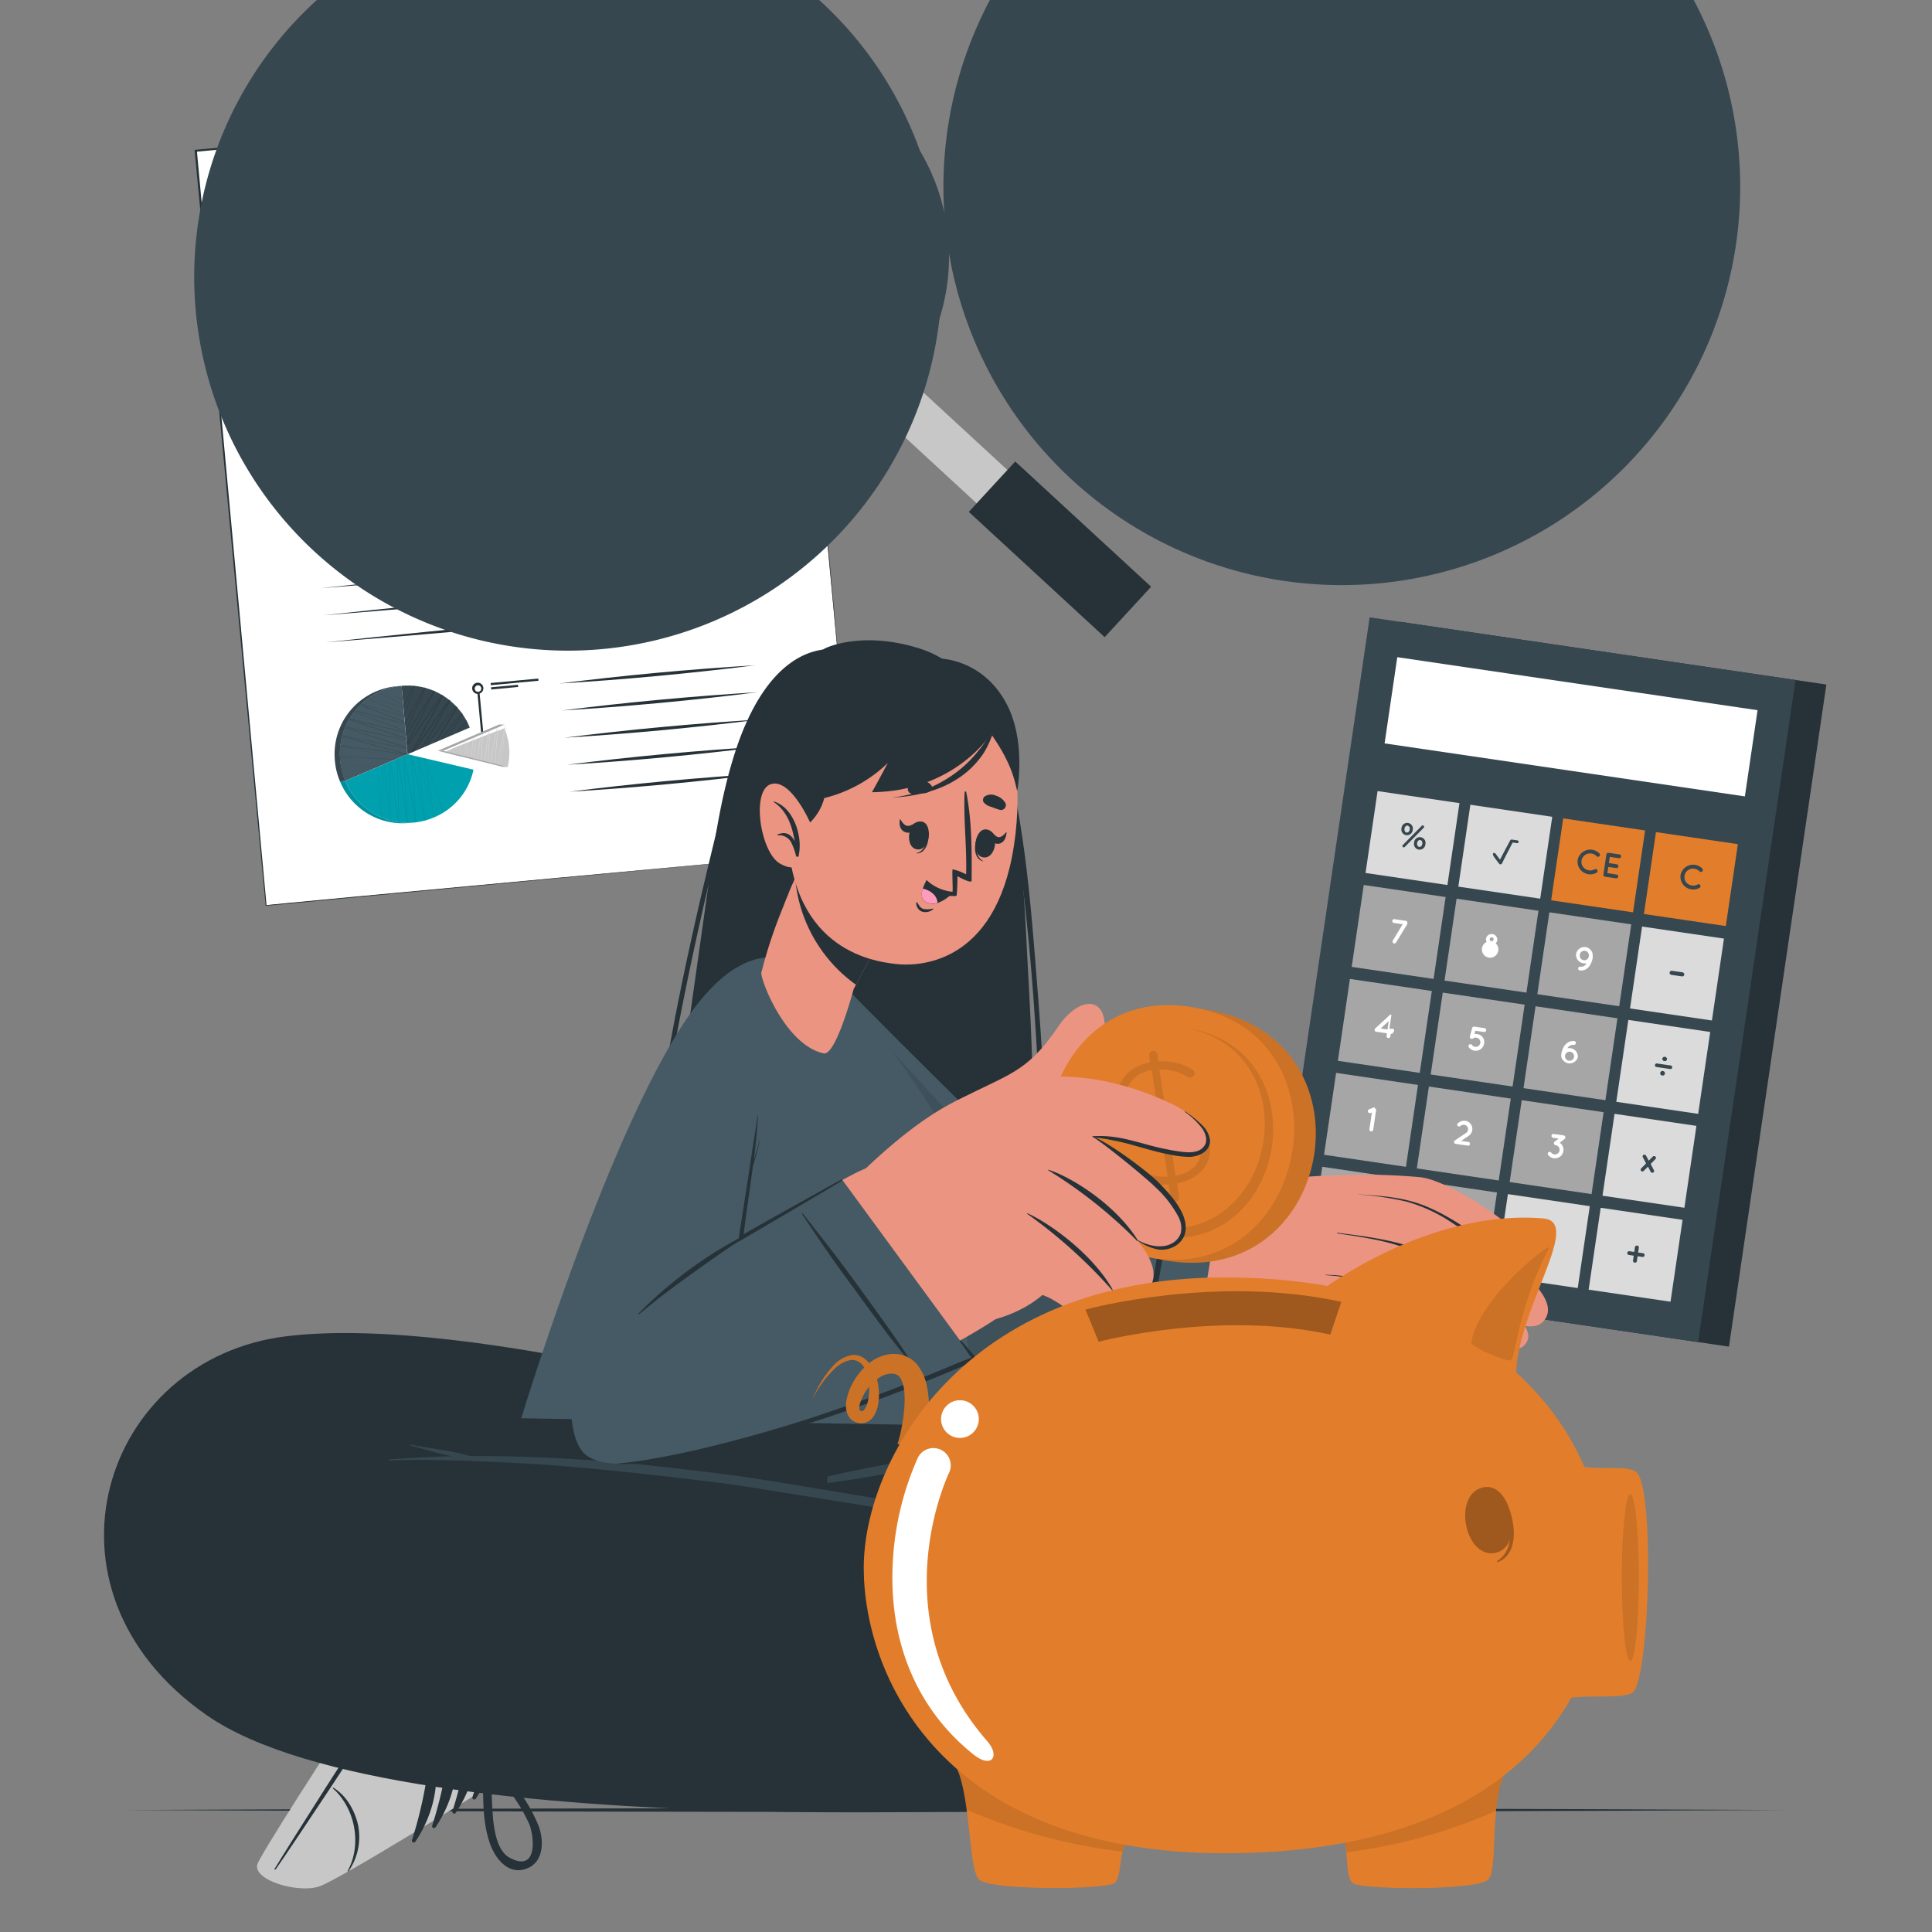<svg xmlns="http://www.w3.org/2000/svg" width="576" height="576" viewBox="0 0 576 576">
  <rect x="0" y="0" width="576" height="576" fill="#808080" stroke="none"/>
  <g id="Group_18840" data-name="Group 18840" transform="translate(14828 -10317)">
    <g id="Rectangle_9677" data-name="Rectangle 9677" transform="translate(-14828 10317)" fill="#fff" stroke="#707070" stroke-width="1" opacity="0">
      <rect width="576" height="576" stroke="none"/>
      <rect x="0.5" y="0.5" width="575" height="575" fill="none"/>
    </g>
    <g id="Manage_money-cuate_1_" data-name="Manage money-cuate (1)" transform="translate(-14847.786 10288.985)">
      <g id="freepik--Table--inject-13" transform="translate(57.572 567.059)">
        <path id="Path_34680" data-name="Path 34680" d="M56.11,454.317c158.33-.777,335.933-.79,494.263,0-158.33.79-335.933.778-494.263,0Z" transform="translate(-56.11 -453.729)" fill="#263238"/>
      </g>
      <g id="freepik--Calculator--inject-13" transform="translate(399.078 212.066)">
        <rect id="Rectangle_9633" data-name="Rectangle 9633" width="128.339" height="199.525" transform="translate(38.246 1.351) rotate(8.37)" fill="#263238"/>
        <rect id="Rectangle_9634" data-name="Rectangle 9634" width="128.339" height="199.525" transform="translate(29.045 0) rotate(8.37)" fill="#37474f"/>
        <rect id="Rectangle_9635" data-name="Rectangle 9635" width="24.676" height="24.676" transform="translate(31.414 51.8) rotate(8.37)" fill="#dbdbdb"/>
        <rect id="Rectangle_9636" data-name="Rectangle 9636" width="24.676" height="24.676" transform="translate(59.077 55.872) rotate(8.37)" fill="#dbdbdb"/>
        <rect id="Rectangle_9637" data-name="Rectangle 9637" width="24.676" height="24.676" transform="translate(86.754 59.946) rotate(8.37)" fill="#e27e2b"/>
        <rect id="Rectangle_9638" data-name="Rectangle 9638" width="24.676" height="24.676" transform="translate(114.416 64.032) rotate(8.37)" fill="#e27e2b"/>
        <rect id="Rectangle_9639" data-name="Rectangle 9639" width="24.676" height="24.676" transform="translate(27.292 79.795) rotate(8.37)" fill="#a6a6a6"/>
        <rect id="Rectangle_9640" data-name="Rectangle 9640" width="24.676" height="24.676" transform="translate(54.968 83.882) rotate(8.37)" fill="#a6a6a6"/>
        <rect id="Rectangle_9641" data-name="Rectangle 9641" width="24.676" height="24.676" transform="translate(82.632 87.943) rotate(8.37)" fill="#a6a6a6"/>
        <rect id="Rectangle_9642" data-name="Rectangle 9642" width="24.676" height="24.676" transform="translate(110.271 92.188) rotate(8.37)" fill="#dbdbdb"/>
        <rect id="Rectangle_9643" data-name="Rectangle 9643" width="24.676" height="24.676" transform="translate(23.171 107.806) rotate(8.37)" fill="#a6a6a6"/>
        <rect id="Rectangle_9644" data-name="Rectangle 9644" width="24.676" height="24.676" transform="translate(50.846 111.88) rotate(8.37)" fill="#a6a6a6"/>
        <rect id="Rectangle_9645" data-name="Rectangle 9645" width="24.676" height="24.676" transform="translate(78.51 115.952) rotate(8.37)" fill="#a6a6a6"/>
        <rect id="Rectangle_9646" data-name="Rectangle 9646" width="24.676" height="24.676" transform="translate(106.173 120.026) rotate(8.37)" fill="#dbdbdb"/>
        <rect id="Rectangle_9647" data-name="Rectangle 9647" width="24.676" height="24.676" transform="translate(19.049 135.816) rotate(8.37)" fill="#a6a6a6"/>
        <rect id="Rectangle_9648" data-name="Rectangle 9648" width="24.676" height="24.676" transform="translate(46.712 139.888) rotate(8.37)" fill="#a6a6a6"/>
        <rect id="Rectangle_9649" data-name="Rectangle 9649" width="24.676" height="24.676" transform="translate(74.389 143.949) rotate(8.37)" fill="#a6a6a6"/>
        <rect id="Rectangle_9650" data-name="Rectangle 9650" width="24.676" height="24.676" transform="translate(102.064 148.023) rotate(8.37)" fill="#dbdbdb"/>
        <rect id="Rectangle_9651" data-name="Rectangle 9651" width="24.676" height="24.676" transform="translate(14.927 163.812) rotate(8.37)" fill="#a6a6a6"/>
        <rect id="Rectangle_9652" data-name="Rectangle 9652" width="24.676" height="24.676" transform="translate(42.603 167.886) rotate(8.37)" fill="#a6a6a6"/>
        <rect id="Rectangle_9653" data-name="Rectangle 9653" width="24.676" height="24.676" transform="translate(70.267 171.96) rotate(8.37)" fill="#dbdbdb"/>
        <rect id="Rectangle_9654" data-name="Rectangle 9654" width="24.676" height="24.676" transform="translate(97.93 176.032) rotate(8.37)" fill="#dbdbdb"/>
        <path id="Path_34681" data-name="Path 34681" d="M354.288,224.9h0a1.7,1.7,0,1,1,3.352.472h0a1.721,1.721,0,0,1-1.95,1.568,1.7,1.7,0,0,1-1.4-2.039Zm2.447.357h0a.943.943,0,0,0-.625-1.16c-.484-.064-.841.357-.918.9h0c-.089.574.166,1.083.625,1.147S356.647,225.809,356.736,225.261Zm-1.988,4.563,5.557-5.646a.408.408,0,0,1,.37-.14.421.421,0,0,1,.357.459.549.549,0,0,1-.14.255l-5.6,5.685a.415.415,0,0,1-.727-.319.535.535,0,0,1,.178-.293Zm3.3-.65h0a1.708,1.708,0,1,1,3.365.472h0a1.7,1.7,0,1,1-3.352-.472Zm2.447.37h0c.089-.574-.166-1.083-.625-1.147s-.829.344-.918.892h0c-.089.586.178,1.083.637,1.147s.828-.344.9-.892Z" transform="translate(-315.748 -161.996)" fill="#37474f"/>
        <path id="Path_34682" data-name="Path 34682" d="M395.485,232.675a3.824,3.824,0,0,1,6.5-1.976.586.586,0,0,1-.841.816,2.625,2.625,0,0,0-1.555-.8,2.689,2.689,0,0,0-1.937.472,2.549,2.549,0,0,0-1.007,1.657,2.472,2.472,0,0,0,.484,1.874,2.689,2.689,0,0,0,1.721,1.007,2.625,2.625,0,0,0,1.721-.319.625.625,0,0,1,.79.229.612.612,0,0,1-.217.8,3.913,3.913,0,0,1-2.46.446A3.824,3.824,0,0,1,395.485,232.675Z" transform="translate(-304.432 -160.296)" fill="#37474f"/>
        <path id="Path_34683" data-name="Path 34683" d="M401.522,236.766l.879-6a.561.561,0,0,1,.637-.472h0l3.288.484a.574.574,0,0,1-.166,1.134l-2.753-.408-.268,1.861,2.358.344a.6.6,0,0,1,.484.65.586.586,0,0,1-.65.484l-2.358-.344-.28,1.861,2.753.408a.573.573,0,0,1-.166,1.134l-3.288-.484h0a.548.548,0,0,1-.472-.65Z" transform="translate(-302.77 -160.092)" fill="#37474f"/>
        <path id="Path_34684" data-name="Path 34684" d="M419.556,236.217a3.812,3.812,0,0,1,6.5-1.976.612.612,0,0,1,0,.828.586.586,0,0,1-.828,0,2.613,2.613,0,0,0-1.555-.79,2.689,2.689,0,0,0-1.937.459,2.549,2.549,0,0,0-.523,3.543,2.728,2.728,0,0,0,1.721.994,2.55,2.55,0,0,0,1.721-.319.624.624,0,0,1,.79.229.612.612,0,0,1-.217.8,3.823,3.823,0,0,1-5.672-3.773Z" transform="translate(-297.823 -159.327)" fill="#37474f"/>
        <path id="Path_34685" data-name="Path 34685" d="M356.669,247.175l-3.429,5.634a.612.612,0,0,1-.777.191.6.6,0,0,1-.191-.778l2.957-4.894-2.613-.382a.573.573,0,0,1,.166-1.134l3.48.523h.1l.2.115h0a.167.167,0,0,0,0,.064h0a.723.723,0,0,1,0,.229Z" transform="translate(-316.331 -155.83)" fill="#fff"/>
        <path id="Path_34686" data-name="Path 34686" d="M377.986,254.228a2.46,2.46,0,1,1-3.48-2.549,1.644,1.644,0,0,1-.178-1.058,1.7,1.7,0,0,1,3.352.5,1.644,1.644,0,0,1-.484.956,2.46,2.46,0,0,1,.79,2.154Zm-1.109-.166a1.054,1.054,0,1,1,0-.025Zm-1.44-3.3a.574.574,0,1,0,1.134.166.548.548,0,0,0-.472-.637.561.561,0,0,0-.663.472Z" transform="translate(-310.576 -154.891)" fill="#fff"/>
        <path id="Path_34687" data-name="Path 34687" d="M395.122,254.457a2.493,2.493,0,0,1,4.958.446h0v.586a6.208,6.208,0,0,1-.663,2.027,3.62,3.62,0,0,1-1.568,1.555,2.893,2.893,0,0,1-1.593.242.561.561,0,0,1-.51-.625.586.586,0,0,1,.625-.51,1.836,1.836,0,0,0,1.007-.14,1.961,1.961,0,0,0,.739-.612l.178-.242a2.421,2.421,0,0,1-1.007,0A2.549,2.549,0,0,1,395.122,254.457Zm1.134.166a1.351,1.351,0,1,0,2.664.4,1.351,1.351,0,1,0-2.677-.344Z" transform="translate(-304.527 -154.038)" fill="#fff"/>
        <path id="Path_34688" data-name="Path 34688" d="M417,258.414a.6.6,0,0,1,.688-.523l3.161.459a.612.612,0,0,1,.51.7.586.586,0,0,1-.676.51l-3.174-.459a.612.612,0,0,1-.51-.688Z" transform="translate(-298.518 -152.514)" fill="#37474f"/>
        <path id="Path_34689" data-name="Path 34689" d="M353.548,273.386a.586.586,0,0,1-.65.484h-.1l-.115.777a.567.567,0,1,1-1.122-.166l.115-.777-3.187-.459h0a.484.484,0,0,1-.331-.166.561.561,0,0,1,0-.8l4.448-4.117h.4a.165.165,0,0,0,0,.064h0l-.6,4.117h.7a.574.574,0,0,1,.446,1.045Zm-1.338-3.327-2.4,2.205,2.027.306Z" transform="translate(-317.468 -149.692)" fill="#fff"/>
        <path id="Path_34690" data-name="Path 34690" d="M374.157,274.076a2.551,2.551,0,0,1-2.422,4.04h0a2.549,2.549,0,0,1-1.67-.994.574.574,0,0,1,.127-.816.586.586,0,0,1,.816.115,1.274,1.274,0,0,0,.9.548,1.376,1.376,0,0,0,1.032-.255,1.4,1.4,0,0,0,.548-.9,1.351,1.351,0,0,0-.268-1.045,1.4,1.4,0,0,0-1.937-.28.574.574,0,0,1-.816-.127l-.089-.14v-.166h0a.751.751,0,0,1,0-.178l.688-2.549a.7.7,0,0,1,.319-.37h.076a.623.623,0,0,1,.268,0l3.008.446a.561.561,0,0,1,.484.663.574.574,0,0,1-.663.484l-2.549-.37-.268.981a3.224,3.224,0,0,1,.7,0A2.549,2.549,0,0,1,374.157,274.076Z" transform="translate(-311.437 -148.929)" fill="#fff"/>
        <path id="Path_34691" data-name="Path 34691" d="M396.588,279.216a2.549,2.549,0,0,1-4.958-.472h0a2.467,2.467,0,0,1,.064-.574,5.98,5.98,0,0,1,.663-2.039,3.658,3.658,0,0,1,1.568-1.542,3,3,0,0,1,1.593-.255.574.574,0,0,1,.51.625.6.6,0,0,1-.637.51,1.937,1.937,0,0,0-.994.153,2.1,2.1,0,0,0-.752.612c0,.077-.115.153-.166.242a2.422,2.422,0,0,1,1.007,0,2.473,2.473,0,0,1,2.1,2.74Zm-1.122-.166a1.353,1.353,0,1,0-1.536,1.141A1.353,1.353,0,0,0,395.467,279.05Z" transform="translate(-305.484 -148.002)" fill="#fff"/>
        <path id="Path_34692" data-name="Path 34692" d="M414.017,281.046A.528.528,0,1,1,414.17,280l4.1.6a.523.523,0,0,1,.446.612.535.535,0,0,1-.6.446Zm3.148-2.256h0a.714.714,0,0,1-1.4-.217h0a.688.688,0,0,1,.79-.561.7.7,0,0,1,.612.777Zm-.625,4.232h0a.688.688,0,0,1-.8.574.7.7,0,0,1-.6-.777h0a.688.688,0,0,1,.8-.574.7.7,0,0,1,.6.777Z" transform="translate(-299.46 -146.989)" fill="#37474f"/>
        <path id="Path_34693" data-name="Path 34693" d="M348.893,290.517l-.879,6a.6.6,0,0,1-.663.472.561.561,0,0,1-.472-.637l.739-5.009-.446.178a.484.484,0,0,1-.293,0,.586.586,0,0,1-.14-1.1l1.364-.548h.4a.114.114,0,0,1,0,.064h0a.167.167,0,0,0,0,.077Z" transform="translate(-317.899 -143.728)" fill="#fff"/>
        <path id="Path_34694" data-name="Path 34694" d="M371.32,299.914a.548.548,0,0,1-.637.472l-3.607-.523h0a.535.535,0,0,1-.4-.242.574.574,0,0,1,.153-.79l3.4-2.282a1.327,1.327,0,0,0-1.479-2.2l-.357.242a.561.561,0,0,1-.79-.166.574.574,0,0,1,.166-.79l.357-.229a2.467,2.467,0,1,1,2.74,4.1l-2.18,1.453,2.167.319a.548.548,0,0,1,.459.637Z" transform="translate(-312.361 -142.877)" fill="#fff"/>
        <path id="Path_34695" data-name="Path 34695" d="M392.686,299.251a2.55,2.55,0,1,1-4.091,3.046.579.579,0,0,1,.93-.688,1.351,1.351,0,0,0,.9.535,1.376,1.376,0,0,0,1.032-.255,1.351,1.351,0,0,0,.548-.918,1.275,1.275,0,0,0-.255-1.02,1.4,1.4,0,0,0-.9-.548.548.548,0,0,1-.4-.242h0a.6.6,0,0,1,.1-.816l1.2-.9-1.644-.242a.574.574,0,0,1-.484-.663.561.561,0,0,1,.65-.484l3,.433a.6.6,0,0,1,.268,1.045l-1.479,1.134a2.549,2.549,0,0,1,.625.586Z" transform="translate(-306.348 -142.035)" fill="#fff"/>
        <path id="Path_34696" data-name="Path 34696" d="M414.67,302.177l-1.453,1.491.956,1.848a.535.535,0,0,1-.2.714.484.484,0,0,1-.344.064.6.6,0,0,1-.408-.28l-.816-1.542-1.275,1.275a.548.548,0,0,1-.446.166.484.484,0,0,1-.306-.166.51.51,0,0,1,0-.739l1.466-1.5-.969-1.848a.523.523,0,0,1,.217-.7.548.548,0,0,1,.727.217l.816,1.517,1.211-1.211a.574.574,0,0,1,.79,0,.535.535,0,0,1,.038.7Z" transform="translate(-300.38 -140.704)" fill="#37474f"/>
        <path id="Path_34697" data-name="Path 34697" d="M344.19,316.292a.765.765,0,0,1,.65.867.79.79,0,0,1-.879.65.767.767,0,1,1,.229-1.517Z" transform="translate(-318.753 -136.478)" fill="#fff"/>
        <path id="Path_34698" data-name="Path 34698" d="M363.345,318.116a4.487,4.487,0,0,1,1.045-2.32,2.345,2.345,0,0,1,2.065-.854,2.32,2.32,0,0,1,1.708,1.4,4.7,4.7,0,0,1-.714,4.869,2.167,2.167,0,0,1-3.824-.561,4.486,4.486,0,0,1-.28-2.536Zm4.015.6a3.518,3.518,0,0,0-.217-1.886c-.242-.472-.548-.727-.854-.752a1.275,1.275,0,0,0-1.058.472,3.3,3.3,0,0,0-.752,1.733,3.353,3.353,0,0,0,.217,1.874,1.048,1.048,0,0,0,1.912.28,3.365,3.365,0,0,0,.752-1.721Z" transform="translate(-313.27 -136.849)" fill="#fff"/>
        <path id="Path_34699" data-name="Path 34699" d="M385.8,320.239a.612.612,0,0,1,.7-.5l3.11.459a.6.6,0,0,1,.51.676.586.586,0,0,1-.676.5l-3.123-.459a.612.612,0,0,1-.522-.675Zm-.268,1.874a.6.6,0,0,1,.688-.51l3.123.459a.612.612,0,0,1-.178,1.211l-3.123-.459a.612.612,0,0,1-.51-.7Z" transform="translate(-307.16 -135.53)" fill="#37474f"/>
        <path id="Path_34700" data-name="Path 34700" d="M409.014,325.182l-1.44-.217a.548.548,0,0,1-.472-.637.574.574,0,0,1,.637-.484l1.44.217.2-1.415a.586.586,0,0,1,.676-.484.573.573,0,0,1,.484.663l-.2,1.415,1.44.2a.567.567,0,1,1-.166,1.122l-1.44-.217-.2,1.415a.586.586,0,0,1-.663.5.573.573,0,0,1-.5-.663Z" transform="translate(-301.237 -134.866)" fill="#37474f"/>
        <path id="Path_34701" data-name="Path 34701" d="M383.342,227.892a.446.446,0,0,1-.5.382l-1.275-.191c-.752,1.4-2.664,5.1-3.135,6.118a.8.8,0,0,1-.268.306.471.471,0,0,1-.319.076.523.523,0,0,1-.37-.242s-1.173-1.53-1.517-2.052c-.51-.765-.2-1.045-.1-1.083a.459.459,0,0,1,.255,0,.689.689,0,0,1,.357.2l.37.523.319.421.293.4.331.446c.472-.981,2.549-4.818,3.034-5.774h0a.663.663,0,0,1,.14-.127.459.459,0,0,1,.344-.1l1.67.242A.446.446,0,0,1,383.342,227.892Z" transform="translate(-309.865 -160.943)" fill="#37474f"/>
        <rect id="Rectangle_9655" data-name="Rectangle 9655" width="108.57" height="25.976" transform="translate(37.287 11.881) rotate(8.37)" fill="#fff"/>
      </g>
      <g id="freepik--Chart--inject-13" transform="translate(77.825 56.406)">
        <rect id="Rectangle_9656" data-name="Rectangle 9656" width="176.697" height="225.922" transform="translate(0.317 16.557) rotate(-5.32)" fill="#fff"/>
        <path id="Path_34702" data-name="Path 34702" d="M269.231,278.2c-.076.064-176,16.493-176.06,16.57S72.064,69.711,72,69.673v-.319h.306c.14,0,176-16.213,176.137-16.264s20.763,225.03,20.8,225.145Zm0,0L248.086,53.256c1.275.2-176.073,16.7-175.729,16.7l.293-.344L93.426,294.575c-.918-.153,176.022-16.379,175.805-16.379Z" transform="translate(-72 -53.09)" fill="#263238"/>
        <path id="Path_34703" data-name="Path 34703" d="M97.86,132.917c40.417-4.385,85.844-8.629,126.389-11.777C183.819,125.537,138.392,129.769,97.86,132.917Z" transform="translate(-64.899 -34.404)" fill="#263238"/>
        <path id="Path_34704" data-name="Path 34704" d="M98.45,139.257c40.417-4.385,85.844-8.629,126.389-11.777C184.409,131.877,138.982,136.109,98.45,139.257Z" transform="translate(-64.737 -32.663)" fill="#263238"/>
        <path id="Path_34705" data-name="Path 34705" d="M99,145.6c40.417-4.4,85.844-8.629,126.389-11.777C184.959,138.217,139.532,142.436,99,145.6Z" transform="translate(-64.586 -30.922)" fill="#263238"/>
        <path id="Path_34706" data-name="Path 34706" d="M99.63,151.927c40.417-4.385,85.844-8.629,126.389-11.777C185.589,144.547,140.162,148.779,99.63,151.927Z" transform="translate(-64.413 -29.184)" fill="#263238"/>
        <path id="Path_34707" data-name="Path 34707" d="M157.29,191.86c19.119-2.422,39.181-4.283,58.389-5.43C196.56,188.839,176.485,190.725,157.29,191.86Z" transform="translate(-48.58 -16.475)" fill="#263238"/>
        <path id="Path_34708" data-name="Path 34708" d="M157.89,198.173c19.119-2.422,39.168-4.283,58.377-5.443C197.148,195.152,177.073,197.025,157.89,198.173Z" transform="translate(-48.415 -14.745)" fill="#263238"/>
        <path id="Path_34709" data-name="Path 34709" d="M158.48,204.543c19.119-2.422,39.168-4.283,58.377-5.443C197.738,201.509,177.663,203.4,158.48,204.543Z" transform="translate(-48.253 -12.996)" fill="#263238"/>
        <path id="Path_34710" data-name="Path 34710" d="M159.07,210.87c19.119-2.422,39.168-4.283,58.377-5.43C198.328,207.849,178.265,209.735,159.07,210.87Z" transform="translate(-48.091 -11.255)" fill="#263238"/>
        <path id="Path_34711" data-name="Path 34711" d="M159.66,217.173c19.119-2.422,39.168-4.283,58.377-5.443C198.918,214.152,178.855,216.025,159.66,217.173Z" transform="translate(-47.929 -9.528)" fill="#263238"/>
        <path id="Path_34712" data-name="Path 34712" d="M100.22,157.207c23.657-2.83,49.709-5.277,73.544-6.857C150.108,153.192,124.055,155.627,100.22,157.207Z" transform="translate(-64.251 -26.383)" fill="#263238"/>
        <path id="Path_34713" data-name="Path 34713" d="M101.4,170.937c40.43-4.385,85.844-8.629,126.389-11.777-40.43,4.4-85.844,8.629-126.389,11.777Z" transform="translate(-63.927 -23.964)" fill="#263238"/>
        <path id="Path_34714" data-name="Path 34714" d="M102,177.277c40.43-4.4,85.844-8.629,126.389-11.777C187.959,169.9,142.545,174.116,102,177.277Z" transform="translate(-63.762 -22.223)" fill="#263238"/>
        <path id="Path_34715" data-name="Path 34715" d="M102.58,183.607c40.43-4.385,85.844-8.629,126.389-11.777C188.539,176.227,143.125,180.459,102.58,183.607Z" transform="translate(-63.603 -20.484)" fill="#263238"/>
        <rect id="Rectangle_9657" data-name="Rectangle 9657" width="0.637" height="11.79" transform="translate(84.295 178.159) rotate(-5.33)" fill="#263238"/>
        <path id="Path_34716" data-name="Path 34716" d="M138.633,193.813a1.671,1.671,0,1,1,.153-.013Zm0-2.549h-.089a.969.969,0,0,0-.867,1.058.943.943,0,0,0,1.045.867.956.956,0,0,0,.879-1.045.969.969,0,0,0-.969-.9Z" transform="translate(-54.165 -15.332)" fill="#263238"/>
        <rect id="Rectangle_9658" data-name="Rectangle 9658" width="14.275" height="0.65" transform="translate(88.231 175.239) rotate(-5.32)" fill="#263238"/>
        <rect id="Rectangle_9659" data-name="Rectangle 9659" width="8.081" height="0.65" transform="translate(88.338 176.521) rotate(-5.32)" fill="#263238"/>
        <path id="Path_34717" data-name="Path 34717" d="M94.75,85.381l61.5-5.838c20.508-1.874,41.017-3.824,61.525-5.634q-30.705,3.021-61.525,5.85Z" transform="translate(-65.753 -47.373)" fill="#c7c7c7"/>
        <path id="Path_34718" data-name="Path 34718" d="M95,87.919l61.512-5.838c20.521-1.874,41.017-3.824,61.538-5.621q-30.762,2.944-61.525,5.787Z" transform="translate(-65.684 -46.673)" fill="#c7c7c7"/>
        <path id="Path_34719" data-name="Path 34719" d="M95.23,90.469l61.512-5.838c20.508-1.874,41.017-3.824,61.538-5.621-20.508,2-41.017,3.824-61.512,5.838Z" transform="translate(-65.621 -45.972)" fill="#c7c7c7"/>
        <path id="Path_34720" data-name="Path 34720" d="M95.46,92.985l61.525-5.774C177.493,85.337,198,83.387,218.51,81.59c-20.5,2-41,3.824-61.512,5.838Z" transform="translate(-65.558 -45.264)" fill="#c7c7c7"/>
        <path id="Path_34721" data-name="Path 34721" d="M95.7,95.539,157.263,89.7c20.521-1.874,41.017-3.824,61.538-5.621-20.5,2-41,3.824-61.512,5.838Z" transform="translate(-65.492 -44.58)" fill="#c7c7c7"/>
        <path id="Path_34722" data-name="Path 34722" d="M95.94,98.1l61.512-5.889c20.508-1.874,41.017-3.824,61.538-5.621-20.508,2-41.017,3.824-61.512,5.838Z" transform="translate(-65.426 -43.891)" fill="#c7c7c7"/>
        <path id="Path_34723" data-name="Path 34723" d="M96.17,100.631l61.525-5.838C178.2,92.92,198.711,90.97,219.22,89.16c-20.5,2-41,3.824-61.512,5.838Z" transform="translate(-65.363 -43.185)" fill="#c7c7c7"/>
        <path id="Path_34724" data-name="Path 34724" d="M96.41,103.171l61.512-5.838c20.521-1.874,41.017-3.824,61.538-5.634-20.5,2-41,3.824-61.512,5.838Z" transform="translate(-65.297 -42.488)" fill="#c7c7c7"/>
        <path id="Path_34725" data-name="Path 34725" d="M96.65,105.711l61.512-5.838C178.67,98,199.179,96.05,219.7,94.24c-20.508,2-41.017,3.888-61.512,5.838Z" transform="translate(-65.231 -41.79)" fill="#c7c7c7"/>
        <path id="Path_34726" data-name="Path 34726" d="M96.88,108.251l61.525-5.838c20.508-1.874,41.017-3.824,61.525-5.634-20.5,2-41,3.824-61.512,5.838Z" transform="translate(-65.168 -41.093)" fill="#c7c7c7"/>
        <path id="Path_34727" data-name="Path 34727" d="M97.12,110.791l61.512-5.838c20.521-1.874,41.017-3.824,61.538-5.634-20.5,2-41,3.9-61.512,5.838Z" transform="translate(-65.102 -40.395)" fill="#c7c7c7"/>
        <path id="Path_34728" data-name="Path 34728" d="M97.36,113.331l61.512-5.838c20.508-1.874,41.017-3.824,61.538-5.634-20.508,2.014-41.017,3.9-61.512,5.838Z" transform="translate(-65.036 -39.698)" fill="#c7c7c7"/>
        <path id="Path_34729" data-name="Path 34729" d="M97.6,115.871l61.512-5.838c20.508-1.874,41.017-3.824,61.538-5.634-20.508,2.039-40.966,3.9-61.525,5.863Z" transform="translate(-64.97 -39)" fill="#c7c7c7"/>
        <path id="Path_34730" data-name="Path 34730" d="M97.83,118.409l61.512-5.838c20.521-1.874,41.029-3.824,61.538-5.621-20.5,2-41,3.824-61.512,5.838Z" transform="translate(-64.907 -38.3)" fill="#c7c7c7"/>
        <path id="Path_34731" data-name="Path 34731" d="M98.07,120.949l61.512-5.838c20.508-1.874,41.017-3.824,61.538-5.621-20.5,2-41.017,3.888-61.512,5.838Z" transform="translate(-64.841 -37.603)" fill="#c7c7c7"/>
        <rect id="Rectangle_9660" data-name="Rectangle 9660" width="9.368" height="26.563" transform="translate(44.113 59.483) rotate(-5.32)" fill="#00a0ae"/>
        <rect id="Rectangle_9661" data-name="Rectangle 9661" width="9.368" height="37.792" transform="translate(60.39 46.676) rotate(-5.32)" fill="#455a64"/>
        <rect id="Rectangle_9662" data-name="Rectangle 9662" width="9.368" height="29.698" transform="translate(78.451 53.127) rotate(-5.32)" fill="#a6a6a6"/>
        <rect id="Rectangle_9663" data-name="Rectangle 9663" width="9.368" height="39.576" transform="translate(94.842 41.685) rotate(-5.32)" fill="#00a0ae"/>
        <rect id="Rectangle_9664" data-name="Rectangle 9664" width="9.368" height="34.261" transform="translate(112.646 45.357) rotate(-5.32)" fill="#455a64"/>
        <rect id="Rectangle_9665" data-name="Rectangle 9665" width="9.368" height="14.849" transform="translate(131.752 63.08) rotate(-5.32)" fill="#a6a6a6"/>
        <path id="Path_34732" data-name="Path 34732" d="M97.21,80.88,98.663,93.7l1.364,12.822q1.377,12.829,2.549,25.683l-.637-.344,29.915-2.8,29.94-2.74,29.94-2.664,29.94-2.549-29.9,3.021-29.826,2.932-29.928,2.83-29.979,2.779h-.6v-.4c-.778-8.565-1.542-17.131-2.218-25.709L98.217,93.779Z" transform="translate(-65.077 -45.459)" fill="#c7c7c7"/>
        <rect id="Rectangle_9666" data-name="Rectangle 9666" width="9.368" height="0.548" transform="translate(46.84 88.634) rotate(-5.32)" fill="#c7c7c7"/>
        <rect id="Rectangle_9667" data-name="Rectangle 9667" width="9.368" height="0.548" transform="translate(64.142 87.036) rotate(-5.32)" fill="#c7c7c7"/>
        <rect id="Rectangle_9668" data-name="Rectangle 9668" width="9.368" height="0.548" transform="translate(81.456 85.412) rotate(-5.32)" fill="#c7c7c7"/>
        <rect id="Rectangle_9669" data-name="Rectangle 9669" width="9.368" height="0.548" transform="translate(98.771 83.802) rotate(-5.32)" fill="#c7c7c7"/>
        <rect id="Rectangle_9670" data-name="Rectangle 9670" width="9.368" height="0.548" transform="translate(116.072 82.191) rotate(-5.32)" fill="#c7c7c7"/>
        <rect id="Rectangle_9671" data-name="Rectangle 9671" width="9.368" height="0.548" transform="translate(133.386 80.568) rotate(-5.32)" fill="#c7c7c7"/>
        <path id="Path_34733" data-name="Path 34733" d="M149.35,212.683h-.127l-1.134-.293h0l-.65-.153h-.076l-1.032-.255h-.089l-.637-.153h-.089l-1.185-.293h-.1l-.714-.178H143.4l-.879-.217h-.127l-.778-.191h-.127l-1.083-.268h-.1l-.828-.2h-.1l-.79-.191h-.089l-.9-.217H137.5l-.778-.191h-.076l-1.1-.268h-.076l-1.147-.293h0l-.892-.217h0l-1.147-.28h0l-.956-.242h0l-1.007-.242.9-.4h0l1.045-.446h0l.892-.4h0l1.147-.484h0l.765-.319h.064l1.682-.714h.076l.421-.178h.089l1.644-.7h.1l.357-.153h.1l1.7-.714h.127l.37-.153.127-.064,1.772-.752h.127l.2-.089h.127l1.95-.841h.4l1.937-.828a.637.637,0,0,1,.064.166h0v.14h0v.166a20.9,20.9,0,0,1,1.134,4.283h0v.166h0a19.394,19.394,0,0,1,.178,2.014v.4h0A21.782,21.782,0,0,1,149.35,212.683Z" transform="translate(-55.986 -12.444)" fill="#c7c7c7"/>
        <path id="Path_34734" data-name="Path 34734" d="M130.84,207.7l.115.663h0l-.1-.637Zm1.045-.446v1.351h0v-1.377Zm.981-.421h0l.293,2.052h0Zm1.147-.484v2.779h0V206.3Zm.892-.4h-.064l.421,3.441h.076Zm1.606,1.555-.076,2.205h.076l.076-2.231.076-2.307h-.076Zm.663-2.549h-.089l.2,4.907h.089Zm1.109,5.188h.089l.548-5.952h-.1Zm.994-6.08-.115,6.3h.1l.115-6.373Zm1.8-.765-.981,7.291h.1l1.007-7.38h-.127Zm.5-.217-.293,7.8h.127l.293-7.9Zm1.9-.816-1.275,8.846h.127l1.275-8.922Zm.331-.14-.612,9.228h.115l.625-9.3Zm2.078-.892-1.861,10.324h.1l1.874-10.388Zm.293-.115-.867,10.758h.089l.943-10.719Zm2.167-.574v-.14L146.1,212.06h.089l2.218-11.535Zm0,0-1.2,11.752h.076L148.4,200.69s-.025-.013-.051-.076Zm1.275,4.627v-.166l-1.67,7.469h0l1.644-7.3Zm.178,2.027-.688,5.583h0l.637-5.2h0a.732.732,0,0,0,.025-.319Z" transform="translate(-55.843 -12.636)" fill="#dbdbdb"/>
        <path id="Path_34735" data-name="Path 34735" d="M149.756,211.222l-1.606-.025-19.31-4.767,1.606.025Z" transform="translate(-56.392 -10.983)" fill="#a6a6a6"/>
        <path id="Path_34736" data-name="Path 34736" d="M130.446,208.144l-1.606-.026,18.329-7.839,1.593.025Z" transform="translate(-56.392 -12.672)" fill="#a6a6a6"/>
        <path id="Path_34737" data-name="Path 34737" d="M120.41,191.259l1.759,20.394,18.545-7.953a19.833,19.833,0,0,0-20.3-12.44Z" transform="translate(-58.707 -15.174)" fill="#37474f"/>
        <path id="Path_34738" data-name="Path 34738" d="M120.977,191.2l-.5,1.058v-.115l.446-.93Zm.612,0-.969,2.8v.153l1.02-2.957Zm2.218,0-2.906,5.952v.166l2.983-6.093Zm.5,0-3.161,8.833v.2l3.212-8.922Zm2.09,2.218.918-1.682h-.1l-.9,1.657-2.7,4.945-2.243,4.079v.178l2.32-4.219Zm1.058-1.644-5.889,12.975v.217l5.952-13.09Zm2.549.854-8.285,13.281v.178l8.349-13.332Zm.229.1-8.3,15.716v.229l8.387-15.894Zm2.192,1.122-10.439,15.206v.2l10.528-15.3Zm.255.166-9.47,17.105.229-.1,9.368-16.927Zm1.937,1.364-10.923,15.588.268-.115,10.732-15.3Zm.229.178-8.374,14.161.2-.076,8.272-14.021Zm1.733,1.619-9.139,12.134.242-.1,8.922-11.943Zm.28.293-6.373,10.554.178-.076,6.373-10.388Zm1.44,1.759-6.271,8.119.191-.089,6.131-7.953Zm.217.306-4.448,6.934.153-.064,4.346-6.794Zm1.275,2.014-3.148,3.824h.153l3.034-3.7Zm.217.408-1.835,2.766.115-.064,1.759-2.626s-.1.025-.115,0Z" transform="translate(-58.688 -15.165)" fill="#263238"/>
        <path id="Path_34739" data-name="Path 34739" d="M125.785,207.23l-18.545,7.953a20.2,20.2,0,0,0,20.3,12.44,19.987,19.987,0,0,0,6.156-1.568,19.718,19.718,0,0,0,11.752-14.212Z" transform="translate(-62.323 -10.764)" fill="#00a0ae"/>
        <path id="Path_34740" data-name="Path 34740" d="M107.583,213.47l-1.593.14a20.164,20.164,0,0,0,20.3,12.427l1.593-.127a20.2,20.2,0,0,1-20.3-12.44Z" transform="translate(-62.666 -9.05)" fill="#00a0ae"/>
        <g id="Group_18837" data-name="Group 18837" transform="translate(43.324 204.42)" opacity="0.1">
          <path id="Path_34741" data-name="Path 34741" d="M107.583,213.47l-1.593.14a20.164,20.164,0,0,0,20.3,12.427l1.593-.127a20.2,20.2,0,0,1-20.3-12.44Z" transform="translate(-105.99 -213.47)"/>
        </g>
        <path id="Path_34742" data-name="Path 34742" d="M107.91,214.745v2.09h0v-2.065Zm2.09-.892-1.185,4.589h0L110,213.827Zm.752-.319-.331,7.049h0l.319-7.087Zm1.275-.574-1.275,8.017h0l1.275-8.055Zm.523-.217-.166,9.865h0l.153-9.916Zm1.568-.676-1.389,10.847h0l1.389-10.9Zm.382-.166.178,12.453h0l-.2-12.517Zm.5,12.657h0L116,211.2h0Zm1.5-13.523,1.275,14.951h.076l-1.275-15Zm1.44,15.053h.076l.28-15.843h-.076Zm.727-15.983h-.076l1.7,16.748h.089Zm1.8,16.837h.089l-.178-17.526h-.1Zm.153-17.666h-.1l2.243,18.1h.115Zm2.345,18.163h.115l-.472-19.03h-.127Zm2.549.153-2.664-19.285h-.127l2.651,19.259h.268l-1.185-20.011h-.14Zm2.549-.255-3.314-19.858-.14.064,3.339,19.935h.255l-1.377-19.973h-.14Zm-.918-19.807h-.127l3.645,19.463h.115Zm1.479.357,2.154,19.055h.1l-2.141-18.991Zm.357.076h-.115l4.525,18.1h0Zm4,14.5-.9-5.315-1.5-8.807h-.1l1.517,8.922.9,5.315.459,2.651.14.841h.089l-.14-.816Zm-2.09-14.021H130.8l5.455,16.162h.076Zm2.205.523,3.39,15.461h0l-3.378-15.41Zm.408.089h.013l4.984,14.021h0Zm4.894,1.16,2.32,10.617h0l-2.307-10.566Zm.472.115h0l3.569,8.285h0Zm-3.212-.765,3.072,13.218h0l-3.072-13.167Zm2.243,4.792-1.631-4.232-.178-.459h-.025l.191.484L137.9,214.4l2.613,6.717h0Zm2.294-3.722,2.384,7.648h0Zm.421.1h0l2.919,5.914h0Zm1.275.306,1.823,5.175h0l-1.81-5.1Zm.7.166h0l1.976,2.906h0Zm1.275.306.918,1.9h0l-.9-1.9Zm1.2.28h0a.662.662,0,0,1,.127.14h0Z" transform="translate(-62.139 -10.695)" opacity="0.1"/>
        <path id="Path_34743" data-name="Path 34743" d="M124.386,191.24a20.3,20.3,0,0,0-18.367,22.114,20.062,20.062,0,0,0,1.53,6.22l18.545-7.953Z" transform="translate(-62.683 -15.154)" fill="#455a64"/>
        <path id="Path_34744" data-name="Path 34744" d="M125.756,207.375v.115L107.58,203.5v-.14Zm-18.265-3.607,18.469,5.965v-.153l-18.418-5.914Q107.515,203.716,107.491,203.768Zm1.389-2.791a.4.4,0,0,0-.064.127l16.761,4.181v-.14Zm-.2.357,17.054,5.7v-.166l-16.978-5.659Zm3.735-4.754-.076.076,12.784,3.7v-.1Zm-.408.4,13.307,5.1v-.127l-13.218-5.1Zm-1.479,1.593-.076.1,14.9,3.939v-.127Zm-.344.459,15.3,5.71v-.14l-15.3-5.672Zm7.966-6.271h-.076l6.653,2.549v-.064Zm-.867.408,7.571,3.722v-.076l-7.507-3.684Zm-2.485,1.453h-.076l10.2,3.161V197.7Zm-.6.433,10.9,4.589v-.089l-10.809-4.563Zm7.278-3.4h0l3.11,1.275h0Zm-1.275.37,4.487,2.549h0l-4.436-2.473Zm3.263-.727h0l1.058.637h0ZM106.357,215.3l8.17,1.275h.1l-8.285-1.275a.089.089,0,0,0-.026.038Zm-.076-.421,10.974.433.14-.064Zm.727,3,3.186.535h.076l-3.276-.548-.025.051Zm-.076-.229h0l4.805.064h.115Zm-.892-5.1,12.746,2.141h.127L106,212.589Zm0-.344v.089l16.289.9.191-.077Zm3.352-2.46-2.753-.586-.472-.1a.28.28,0,0,1,0,.1l.459.1,2.753.586,5.506,1.185,8.336,1.8h.153l-8.476-1.823Zm-3.2-.828a.243.243,0,0,0,0,.1l19.616,2.7.191-.089Zm.5-2.549L126,211.7l.166-.076-19.5-5.4a.37.37,0,0,0-.025.14Zm.076-.293v.115l19.31,3.824v-.127Z" transform="translate(-62.664 -15.141)" fill="#37474f"/>
        <path id="Path_34745" data-name="Path 34745" d="M124.719,191.24l-1.606.14a20.3,20.3,0,0,0-18.3,22.114,19.8,19.8,0,0,0,1.53,6.22l1.593-.14a20.062,20.062,0,0,1-1.53-6.22A20.3,20.3,0,0,1,124.719,191.24Z" transform="translate(-63.015 -15.154)" fill="#37474f"/>
      </g>
      <g id="freepik--magnifying-glass--inject-13" transform="translate(177.723 41.014)">
        <rect id="Rectangle_9672" data-name="Rectangle 9672" width="13.523" height="53.176" transform="translate(149.5 133.659) rotate(132.68)" fill="#c7c7c7"/>
        <path id="Path_34746" data-name="Path 34746" d="M293.577,191.133l13.855-15.028h0L266.925,138.76h0L253.07,153.788h0Z" transform="translate(-122.177 -14.174)" fill="#263238"/>
        <path id="Path_34747" data-name="Path 34747" d="M235.654,55.24l8.247,88.432-.089.076a52.641,52.641,0,0,1-54.553,6.131l-1.02-.484a52.259,52.259,0,0,1-10.668-7.01c-.268-.2-.51-.421-.765-.637a53.114,53.114,0,0,1-9.177-10.515c-.14-.191-.268-.4-.4-.6-.727-1.122-1.4-2.269-2.052-3.454l-.076-.166c-.561-1.02-1.1-2.078-1.568-3.136a1.77,1.77,0,0,1-.076-.166q-.7-1.568-1.275-3.174l-.994.089-.408-4.321c-.217-.841-.446-1.67-.637-2.549v-.166c-.242-1.071-.446-2.154-.612-3.237a.459.459,0,0,1,0-.178c-.178-1.1-.306-2.167-.408-3.263v-.166c-.089-1.083-.153-2.18-.178-3.276V100a.458.458,0,0,1,0-.191,13.548,13.548,0,0,1,.127-2.269l-.727-7.89,2.1-.127a1.273,1.273,0,0,1,0-.191c.28-1.134.6-2.269.969-3.378a1.271,1.271,0,0,1,0-.178c.37-1.147.79-2.282,1.275-3.4,0-.076,0-.14.076-.191.472-1.173.994-2.307,1.555-3.429,0-.076.064-.127.089-.191A52.768,52.768,0,0,1,235.54,55.24Z" transform="translate(-148.187 -38.689)" fill="#fff"/>
        <path id="Path_34748" data-name="Path 34748" d="M219.033,54.019l-.153-.089,8.31,88.6.089-.076a.637.637,0,0,0,.1-.089c-3.48-37.715-6.666-72.372-8.157-88.24a.4.4,0,0,0-.191-.1Z" transform="translate(-131.565 -37.468)" fill="#263238"/>
        <path id="Path_34749" data-name="Path 34749" d="M212.921,119.25c-12.746,1.364-25.925,2.715-39.3,4.028-.268-.2-.51-.421-.765-.637C186.5,121.481,199.945,120.3,212.921,119.25Z" transform="translate(-144.202 -19.531)" fill="#263238"/>
        <path id="Path_34750" data-name="Path 34750" d="M211.248,126c-9.241.981-18.749,1.963-28.4,2.932l-1.02-.484C191.823,127.58,201.675,126.752,211.248,126Z" transform="translate(-141.739 -17.678)" fill="#263238"/>
        <path id="Path_34751" data-name="Path 34751" d="M207.879,69.1Q185.471,71.28,163,73.37c0-.076.064-.127.089-.191Q185.509,71.114,207.879,69.1Z" transform="translate(-146.91 -33.302)" fill="#c7c7c7"/>
        <path id="Path_34752" data-name="Path 34752" d="M208.538,71.8q-23.389,2.269-46.778,4.448c0-.076,0-.14.076-.191C177.361,74.6,192.962,73.177,208.538,71.8Z" transform="translate(-147.25 -32.561)" fill="#c7c7c7"/>
        <path id="Path_34753" data-name="Path 34753" d="M209.155,74.49c-16.136,1.58-32.26,3.085-48.435,4.6a1.271,1.271,0,0,1,0-.178C176.921,77.422,193.032,75.918,209.155,74.49Z" transform="translate(-147.537 -31.822)" fill="#c7c7c7"/>
        <path id="Path_34754" data-name="Path 34754" d="M209.71,77.2Q184.843,79.609,160,81.916a1.273,1.273,0,0,1,0-.191C176.571,80.2,193.14,78.653,209.71,77.2Z" transform="translate(-147.735 -31.078)" fill="#c7c7c7"/>
        <path id="Path_34755" data-name="Path 34755" d="M210.38,79.89q-25.39,2.549-50.793,4.831l-1.007.089v-.178l1.058-.1C176.539,82.975,193.44,81.394,210.38,79.89Z" transform="translate(-148.124 -30.339)" fill="#c7c7c7"/>
        <path id="Path_34756" data-name="Path 34756" d="M210.63,82.6q-16.71,1.631-33.42,3.174l-9.9.943-8.285.765a.5.5,0,0,1-.191,0V87.3h.229l8.247-.765,9.9-.9C188.362,84.6,199.477,83.569,210.63,82.6Z" transform="translate(-148.055 -29.595)" fill="#c7c7c7"/>
        <path id="Path_34757" data-name="Path 34757" d="M210.964,85.29q-16.71,1.619-33.42,3.2l-9.9.93-8.858.828a.458.458,0,0,1,0-.191l8.82-.816,9.9-.918C188.671,87.3,199.85,86.271,210.964,85.29Z" transform="translate(-148.071 -28.857)" fill="#c7c7c7"/>
        <path id="Path_34758" data-name="Path 34758" d="M211.316,88q-16.71,1.644-33.407,3.187l-9.9.943-8.489.79-.727.064v-.191h.714l8.476-.778,9.9-.9Q194.555,89.466,211.316,88Z" transform="translate(-148.066 -28.112)" fill="#c7c7c7"/>
        <path id="Path_34759" data-name="Path 34759" d="M211.564,90.69q-16.71,1.67-33.42,3.186l-9.9.93-8.489.79a4.7,4.7,0,0,0-.841.076v-.166l.854-.076,8.476-.79q4.958-.472,9.916-.918C189.271,92.7,200.424,91.671,211.564,90.69Z" transform="translate(-148.033 -27.374)" fill="#c7c7c7"/>
        <path id="Path_34760" data-name="Path 34760" d="M211.8,93.39q-16.723,1.619-33.42,3.186l-9.9.943-9.215.854a.459.459,0,0,1,0-.178l9.228-.867,9.9-.9Q195.053,94.881,211.8,93.39Z" transform="translate(-147.939 -26.632)" fill="#c7c7c7"/>
        <path id="Path_34761" data-name="Path 34761" d="M211.977,96.08c-11.14,1.1-22.293,2.141-33.42,3.2l-9.9.93-8.476.79a2.205,2.205,0,0,1-.408,0v-.166a2.46,2.46,0,0,1,.421,0l8.489-.79q4.933-.472,9.9-.918Q195.229,97.584,211.977,96.08Z" transform="translate(-147.797 -25.894)" fill="#c7c7c7"/>
        <path id="Path_34762" data-name="Path 34762" d="M212.162,98.79l-15.04,1.44-9.9.93q-4.232.421-8.476.8l-9.916.918-8.31.765a.382.382,0,0,1-.166,0v-.178h.115l8.361-.778,9.9-.9,8.476-.79,9.9-.9Z" transform="translate(-147.638 -25.15)" fill="#c7c7c7"/>
        <path id="Path_34763" data-name="Path 34763" d="M212.392,101.48l-15.04,1.453-9.9.943-8.489.816-9.9.93-8.476.79v-.178l8.476-.79,9.9-.918,8.476-.778,9.916-.9Z" transform="translate(-147.574 -24.411)" fill="#c7c7c7"/>
        <path id="Path_34764" data-name="Path 34764" d="M212.2,104.18l-15.027,1.453-9.9.93q-4.244.421-8.489.8l-9.9.943-6.373.6a1.78,1.78,0,0,1-.076-.166l6.488-.612,9.9-.9,8.489-.79,9.9-.9Q204.683,104.843,212.2,104.18Z" transform="translate(-147.066 -23.669)" fill="#c7c7c7"/>
        <path id="Path_34765" data-name="Path 34765" d="M212.176,106.88l-15.027,1.428-9.9.93-8.476.8-9.9.93-5.1.472-.076-.166,5.1-.472q4.958-.472,9.9-.918l8.489-.778c3.288-.306,6.6-.6,9.9-.918Z" transform="translate(-146.72 -22.928)" fill="#c7c7c7"/>
        <rect id="Rectangle_9673" data-name="Rectangle 9673" width="9.955" height="36.39" transform="translate(19.126 55.772) rotate(-5.32)" fill="#455a64"/>
        <rect id="Rectangle_9674" data-name="Rectangle 9674" width="9.955" height="15.767" transform="translate(39.413 74.597) rotate(-5.32)" fill="#a6a6a6"/>
        <path id="Path_34767" data-name="Path 34767" d="M212.072,110l-31.763,3.2-14.594,1.428c-.14-.191-.268-.4-.4-.6l3.416-.2,9.9-.892,1.644-.14,6.845-.574,9.916-.841Z" transform="translate(-146.273 -22.071)" fill="#c7c7c7"/>
        <rect id="Rectangle_9675" data-name="Rectangle 9675" width="9.955" height="0.586" transform="translate(22.764 94.893) rotate(-5.32)" fill="#c7c7c7"/>
        <rect id="Rectangle_9676" data-name="Rectangle 9676" width="9.955" height="0.586" transform="translate(41.148 93.183) rotate(-5.32)" fill="#c7c7c7"/>
        <path id="Path_34768" data-name="Path 34768" d="M207.121,165.365a61.6,61.6,0,1,1,67.554-55.024A61.6,61.6,0,0,1,207.121,165.365Zm.714-7.023a54.54,54.54,0,1,0-48.715-59.8A54.54,54.54,0,0,0,207.835,158.342Z" transform="translate(-149.989 -40.613)" fill="#37474f"/>
        <path id="Path_34769" data-name="Path 34769" d="M267.032,86a56.414,56.414,0,1,0,2.8,24.217A55.75,55.75,0,0,0,267.032,86Zm-.841,23.822A52.756,52.756,0,1,1,254.6,71.191a52.756,52.756,0,0,1,11.586,38.633Zm.841-23.835a56.414,56.414,0,1,0,2.8,24.217,55.75,55.75,0,0,0-2.8-24.2Zm-.841,23.835A52.756,52.756,0,1,1,254.6,71.191a52.756,52.756,0,0,1,11.586,38.633Zm7.52-26.142a118.771,118.771,0,1,1,0,.013Zm-.484,26.868a111.444,111.444,0,1,0,0,.013ZM257.46,68.9a56.317,56.317,0,1,0,12.4,41.31,55.752,55.752,0,0,0-2.8-24.217A56.478,56.478,0,0,0,257.46,68.9Zm8.731,40.927A52.756,52.756,0,1,1,254.6,71.191a52.756,52.756,0,0,1,11.586,38.633Z" transform="translate(-150.376 -41.014)" fill="#37474f"/>
      </g>
      <g id="freepik--Character--inject-13" transform="translate(50.786 218.913)">
        <path id="Path_34772" data-name="Path 34772" d="M290.83,278.875c1.517,27.442,2.613,55.687-.089,83.053-2.1,21.324-11.063,38.875-33.229,44.114-20.559,4.843-49.837,4.474-67.222-9.152-8.106-6.373-10.923-15.3-10.375-25.364.739-14.021,11.816-90.5,15.117-114.319,1.988-14.53,3.938-29.252,8.5-43.336,9.559-29.456,24.217-30,26.282-30.59,1.746-1.122,12.746-5.315,28.717-.242a31.049,31.049,0,0,1,18.915,16.837C288.892,223.558,289.389,253.192,290.83,278.875Z" transform="translate(-15.346 -180.587)" fill="#263238"/>
        <path id="Path_34773" data-name="Path 34773" d="M226.169,186.554c-17.526,8.2-21.668,27.327-25.951,44.483-5.9,23.886-11.471,47.874-15.741,72.091-2.09,11.65-3.913,23.338-5.392,35.077-1.4,11.242-3.594,23.223-2.842,34.58,1.275,18.775,18.418,27.3,35.064,29.978a.649.649,0,0,0,.242-1.275c-9.483-1.886-19.119-4.512-26.206-11.548-9.037-9.011-7.992-20.776-6.921-32.489,1.823-19.947,4.767-39.767,8.438-59.447s8.03-39.283,12.746-58.772c4.448-18.558,7.648-42.979,26.767-52.411C226.462,186.758,226.36,186.464,226.169,186.554Z" transform="translate(-16.378 -178.953)" fill="#263238"/>
        <path id="Path_34774" data-name="Path 34774" d="M268.327,218.469C265,204.13,257.544,190.148,242.44,185.98h0c19.514,6.22,24.217,27.557,26.868,45.376q4.117,28.118,6.105,56.49c1.275,18.176,2.231,36.5,1.886,54.731-.382,19.68-3.951,38.11-15.576,54.323a.331.331,0,0,0,.5.421c11.471-13.116,15.3-31.189,16.149-48.1,1.211-22.28-.229-44.942-1.976-67.159C274.738,261,273.12,239.131,268.327,218.469Z" transform="translate(1.841 -179.106)" fill="#263238"/>
        <path id="Path_34775" data-name="Path 34775" d="M87.237,492.34C88.4,487.7,160.96,376.122,166.262,373.7c.612-.319,38.238,22.611,38.238,22.611,1.619,1.861,68.663-17.385,68.663-17.385L279.7,461l-124.184,6.22s-16.047,11.051-30.794,20.164h0c-9.075,5.646-17.131,10.426-19.463,11.216C99.142,500.651,86.026,496.941,87.237,492.34Z" transform="translate(-40.799 -127.559)" fill="#f7a9a0"/>
        <path id="Path_34776" data-name="Path 34776" d="M105.227,498.609c2.345-.79,10.388-5.57,19.45-11.216h.064c14.734-9.113,30.782-20.164,30.782-20.164l27.646-1.377,38.238-72.8c-9.368,2.358-16.366,3.824-16.888,3.263,0,0-37.613-22.943-38.238-22.6-5.328,2.422-77.878,114-79.025,118.627S99.135,500.648,105.227,498.609Z" transform="translate(-40.792 -127.556)" fill="#fff"/>
        <path id="Path_34777" data-name="Path 34777" d="M86.668,492.537c1.275-4.754,74.156-116.294,79.624-118.792,2.078-.956,20.394,8.616,38.391,22.573l-47.16,71.849S111.395,497,105.1,499.088,85.419,497.278,86.668,492.537Z" transform="translate(-40.956 -127.564)" fill="#c7c7c7"/>
        <path id="Path_34778" data-name="Path 34778" d="M91.091,492.368c12.746-18.392,62.1-93.8,73.238-112.955.089-.153,0-.217-.115-.076-12.975,17.972-61.78,93.772-73.43,112.827C90.5,492.521,90.785,492.712,91.091,492.368Z" transform="translate(-39.835 -126.032)" fill="#263238"/>
        <path id="Path_34779" data-name="Path 34779" d="M109.011,473.863a18,18,0,0,0,2.74-14.173c-1.02-3.977-3.288-8.3-7.252-10.707-.115-.064-.255.14-.14.229,6.615,5.85,8.693,16.71,4.41,24.5a.143.143,0,0,0,.242.153Z" transform="translate(-36.087 -106.889)" fill="#263238"/>
        <path id="Path_34780" data-name="Path 34780" d="M138.044,457.191c5-7.405,8.017-17.844,4.945-26.461-.127-.344-.6-.166-.625.127a124.477,124.477,0,0,1-5.353,25.862.568.568,0,1,0,1.032.472Z" transform="translate(-27.123 -111.95)" fill="#263238"/>
        <path id="Path_34781" data-name="Path 34781" d="M133.3,460.572c5-7.418,8.017-17.844,4.945-26.473-.127-.331-.6-.153-.625.14A124.474,124.474,0,0,1,132.3,460.1a.561.561,0,0,0,1.007.472Z" transform="translate(-28.411 -111.022)" fill="#263238"/>
        <path id="Path_34782" data-name="Path 34782" d="M128.573,463.952c5-7.418,8.017-17.844,4.945-26.473-.127-.331-.6-.153-.625.14a124.656,124.656,0,0,1-5.328,25.862.561.561,0,0,0,1.007.472Z" transform="translate(-29.71 -110.094)" fill="#263238"/>
        <path id="Path_34783" data-name="Path 34783" d="M123.843,467.333c5-7.418,8.017-17.844,4.945-26.473-.127-.331-.6-.166-.625.14a124.82,124.82,0,0,1-5.328,25.862.561.561,0,0,0,1.007.472Z" transform="translate(-31.009 -109.167)" fill="#263238"/>
        <path id="Path_34784" data-name="Path 34784" d="M163.017,394.769c5.468-8.412-7.648-16.927-13.077-8.489S157.536,403.194,163.017,394.769Z" transform="translate(-23.915 -125.06)" fill="#263238"/>
        <path id="Path_34785" data-name="Path 34785" d="M152.049,474.967c5.608-1.733,5.659-8.514,3.926-12.975a46.765,46.765,0,0,0-14.7-19.31.229.229,0,0,0-.357.089,1.1,1.1,0,0,0-1.491.956c.2,7.737-.535,16.034,2.039,23.478C142.961,471.6,146.733,476.662,152.049,474.967Zm-9.9-19.578c-.191-3.824-.2-7.648-.535-11.382a141.246,141.246,0,0,1,8.336,11.471,51.048,51.048,0,0,1,3.263,6.042c1.4,3.238,2.855,14.671-5.774,10.095-4.729-2.486-5.06-11.637-5.29-16.175Z" transform="translate(-26.445 -108.631)" fill="#263238"/>
        <path id="Path_34786" data-name="Path 34786" d="M150.621,427.7c-5.251,5.85-7.788,13.791-10.987,20.84a1.083,1.083,0,0,0,.994,1.453.231.231,0,0,0,.306.229,47.02,47.02,0,0,0,21.044-12.083c3.327-3.441,5.914-9.712,1.415-13.5C159.135,421.068,153.693,424.255,150.621,427.7Zm7.214-1.733c9.738-.879,3.951,9.1,1.4,11.535a50.979,50.979,0,0,1-5.353,4.3,137.492,137.492,0,0,1-12.134,7.329c1.784-3.365,3.263-6.857,4.907-10.286,1.976-4.091,5.812-12.4,11.178-12.873Z" transform="translate(-26.407 -114.001)" fill="#263238"/>
        <path id="Path_34787" data-name="Path 34787" d="M231.231,374.606S335.366,326.1,381.952,326.35c55.432.306,98.934,65.833,31.279,113.707-59.8,42.317-249.171,40.469-249.171,40.469L207.8,400.774s52.169-20.61,120.653-23.2L233,397.6Z" transform="translate(-19.682 -140.561)" fill="#263238"/>
        <path id="Path_34788" data-name="Path 34788" d="M218.467,380.782c8.183-2.141,16.57-3.594,24.816-5.1s16.774-2.957,25.186-4.27a504.618,504.618,0,0,1,50.678-5.455c1.593-.089,3.186-.14,4.78-.191a8.646,8.646,0,0,1,1.02-.331c.8-.255,1.593-.523,2.409-.739,1.5-.4,3.034-.727,4.55-1.083,3.174-.714,6.373-1.275,9.509-2.1.191,0,.293.229.1.293-3.161.943-6.246,2.09-9.407,3.021l-2.74.79c6.246-.127,12.478-.089,18.724,0a.153.153,0,0,1,0,.306c-8.476.1-16.99.65-25.428,1.4s-16.748,1.517-25.1,2.549c-16.888,2.18-33.713,4.907-50.474,7.89-9.407,1.67-18.826,3.518-28.309,4.6C217.893,382.528,217.549,381.011,218.467,380.782Z" transform="translate(-4.891 -130.906)" fill="#37474f"/>
        <path id="Path_34789" data-name="Path 34789" d="M179.166,461.462c2.677-5.1,4.894-10.426,7.316-15.627s4.843-10.439,7.291-15.652c4.856-10.388,22.446-45.452,24.217-47.95.115-.153.382,0,.331.178-.752,2.664-11.65,25.823-14.161,31-5.1,10.337-10.388,20.508-15.639,30.731-1.491,2.932-3.059,5.812-4.589,8.718s-3.161,5.774-4.538,8.744a.153.153,0,1,1-.229-.14Z" transform="translate(-15.555 -125.232)" fill="#37474f"/>
        <path id="Path_34790" data-name="Path 34790" d="M414.507,489.464c-1.389-4.563-79.178-112.56-84.62-114.714-.625-.293-37.116,24.409-37.116,24.409-1.53,1.937-69.415-14.084-69.415-14.084l-2.626,82.288,124.35.293s16.57,10.26,31.725,18.66h0c9.33,5.2,17.589,9.6,19.96,10.273C403,498.335,415.935,494.015,414.507,489.464Z" transform="translate(-4.12 -127.271)" fill="#f7a9a0"/>
        <path id="Path_34791" data-name="Path 34791" d="M384.974,496.578c-2.383-.663-10.643-5.1-19.973-10.273h0c-15.155-8.4-31.725-18.686-31.725-18.686H305.6l-41.7-70.893c9.47,1.912,16.57,3.085,17.016,2.46,0,0,36.492-24.689,37.116-24.4,5.43,2.167,83.218,110.151,84.62,114.714S391.143,498.337,384.974,496.578Z" transform="translate(7.734 -127.26)" fill="#fff"/>
        <path id="Path_34792" data-name="Path 34792" d="M399.713,489.637c-1.466-4.69-79.624-112.623-85.207-114.867-2.1-.854-19.922,9.572-37.256,24.383l50.474,69.529s47.453,26.588,53.826,28.385S401.192,494.315,399.713,489.637Z" transform="translate(11.4 -127.278)" fill="#c7c7c7"/>
        <path id="Path_34793" data-name="Path 34793" d="M386,489.7c-13.549-17.768-66.508-90.726-78.541-109.322-.1-.153,0-.229.1-.089,13.817,17.322,66.177,90.713,78.732,109.207C386.561,489.876,386.28,490.08,386,489.7Z" transform="translate(19.684 -125.77)" fill="#263238"/>
        <path id="Path_34794" data-name="Path 34794" d="M352.884,472.862a17.972,17.972,0,0,1-3.416-14.021c.828-4.028,2.893-8.451,6.73-11.038.115-.077.268.127.166.217-6.373,6.169-7.89,17.105-3.25,24.689a.14.14,0,1,1-.229.153Z" transform="translate(31.156 -107.214)" fill="#263238"/>
        <path id="Path_34795" data-name="Path 34795" d="M323.021,457.548c-5.341-7.163-8.858-17.411-6.195-26.206.1-.344.586-.191.625.1a123.239,123.239,0,0,0,6.564,25.581.574.574,0,0,1-.994.523Z" transform="translate(22.017 -111.784)" fill="#263238"/>
        <path id="Path_34796" data-name="Path 34796" d="M327.918,460.688c-5.341-7.176-8.922-17.424-6.207-26.206.115-.344.586-.191.637.1a123.216,123.216,0,0,0,6.551,25.581.561.561,0,0,1-.981.523Z" transform="translate(23.353 -110.922)" fill="#263238"/>
        <path id="Path_34797" data-name="Path 34797" d="M332.808,463.848c-5.353-7.176-8.922-17.424-6.207-26.206.1-.344.586-.191.625.1a124.258,124.258,0,0,0,6.513,25.581.561.561,0,0,1-.93.523Z" transform="translate(24.696 -110.054)" fill="#263238"/>
        <path id="Path_34798" data-name="Path 34798" d="M337.681,467c-5.341-7.176-8.858-17.424-6.195-26.206.1-.344.586-.191.625.1a123.636,123.636,0,0,0,6.551,25.581.561.561,0,0,1-.981.522Z" transform="translate(26.043 -109.189)" fill="#263238"/>
        <path id="Path_34799" data-name="Path 34799" d="M296.906,396.37c-5.863-8.145,6.781-17.271,12.657-9.113S302.782,404.528,296.906,396.37Z" transform="translate(16.382 -124.711)" fill="#263238"/>
        <path id="Path_34800" data-name="Path 34800" d="M311.129,464.178c6.373-4.665,10.452-11.917,15.015-18.176a1.083,1.083,0,0,0-.676-1.619.242.242,0,0,0-.255-.293,46.931,46.931,0,0,0-23.006,7.533c-3.964,2.689-7.775,8.3-4.142,12.924C301.493,468.919,307.471,466.918,311.129,464.178Zm-7.405.217c-9.712-1.134-2.014-9.712.994-11.586a51.858,51.858,0,0,1,6.105-3.11c4.346-1.937,8.922-3.212,13.371-4.7-2.422,2.944-4.589,6.054-6.908,9.075-2.715,3.594-8.183,10.961-13.523,10.3Z" transform="translate(16.714 -108.23)" fill="#263238"/>
        <path id="Path_34801" data-name="Path 34801" d="M300.238,426.1c-4.321,3.99-1.44,10.12,2.065,13.409a47,47,0,0,0,21.592,11.064.229.229,0,0,0,.28-.242,1.1,1.1,0,0,0,.931-1.5c-3.518-6.883-6.373-14.7-11.968-20.292C309.9,425.262,304.355,422.318,300.238,426.1Zm17.385,13.371c1.823,3.352,3.454,6.768,5.4,10.044a138.557,138.557,0,0,1-12.478-6.743,50.374,50.374,0,0,1-5.545-4.028c-2.664-2.32-8.922-12.007.841-11.6C311.225,427.365,315.457,435.484,317.624,439.474Z" transform="translate(17.116 -113.657)" fill="#263238"/>
        <path id="Path_34802" data-name="Path 34802" d="M266.861,368.6s-105.32-31.75-161.5-25.046c-55.05,6.564-77.636,75.6-23.962,112.993,58.631,40.851,279.277,26.55,279.277,26.55l-47.16-84.353s-75.087-17.679-143.634-17L266.185,397.2Z" transform="translate(-50.786 -136.093)" fill="#263238"/>
        <path id="Path_34803" data-name="Path 34803" d="M298.424,397.019a1.786,1.786,0,0,1-.1-.433l-.076-.344a3.614,3.614,0,0,0-.191-.816,15.448,15.448,0,0,0-.535-1.644c-.191-.535-.421-1.071-.65-1.593a12.384,12.384,0,0,0-.879-1.491.145.145,0,0,1-.128-.1l-.089-.064h-.242c-8.272-1.746-64.507-11.153-72.881-12.3s-16.9-2.154-25.364-3.072a506.477,506.477,0,0,0-50.882-3.034h-4.767a9.726,9.726,0,0,0-1.045-.28c-.8-.217-1.619-.446-2.434-.624-1.529-.331-3.059-.586-4.6-.854-3.2-.574-6.373-.994-9.6-1.657-.191,0-.28.242-.089.293,3.2.79,6.373,1.8,9.547,2.549.918.217,1.835.446,2.766.65-6.233.178-12.466.51-18.7.931-.191,0-.2.319,0,.306,8.463-.293,16.99-.153,25.492.191s16.812.727,25.2,1.4c16.965,1.377,33.917,3.3,50.793,5.468,9.47,1.275,66.8,10.974,76.336,11.6h.051a6.869,6.869,0,0,0,.255.65c.242.535.5,1.045.765,1.568s.523.981.816,1.453l.459.7.229.344a1.618,1.618,0,0,1,.229.37C298.194,397.35,298.526,397.21,298.424,397.019Z" transform="translate(-32.513 -128.929)" fill="#37474f"/>
        <path id="Path_34804" data-name="Path 34804" d="M289.373,465.213c-2.932-4.945-5.4-10.2-8.068-15.3s-5.341-10.2-8.017-15.3c-5.353-10.2-24.6-44.33-26.524-46.739-.127-.153-.382,0-.331.191.892,2.638,12.873,25.25,15.639,30.284,5.519,10.095,11.344,19.986,17.08,29.966,1.632,2.842,3.339,5.646,5,8.489s3.429,5.608,4.958,8.514C289.22,465.545,289.475,465.379,289.373,465.213Z" transform="translate(2.935 -123.681)" fill="#37474f"/>
        <path id="Path_34805" data-name="Path 34805" d="M210.339,275.695c14.913,38.85,40.787,84.264,50.066,90.917,11.7,8.425,74.118,13.88,77.572,13.766,8.54-.344,13.434-57.7,4.283-57.727-13.931,0-52.258,1.644-55.636-.994s-28.22-26.155-53.992-53C214.838,250.139,201.1,251.6,210.339,275.695Z" transform="translate(-7.788 -159.868)" fill="#eb9481"/>
        <path id="Path_34806" data-name="Path 34806" d="M307.316,366.874c1.02.357,15.512,5.239,24.217,6.475,6.5.93,25.275,3.085,27-3.964,1.185-4.805-9.7-7.38-17.36-9.368-4.04-1.045-9.3-4.372-8.527-6.985,1.364-4.563,11.777-1.644,18.762,1.185,13.511,5.481,31.98,16.187,38.7,8.769,2.549-2.8-1.415-6.679-6.921-10.26,8.655,3.824,17.7,6.743,20.636,3.735,1.7-1.708,1.5-3.7.128-5.812,2.549.459,4.716,0,5.991-1.823,2.205-3.059.382-6.87-3.021-10.566a3.084,3.084,0,0,0,2.129-1.861c4.283-9.113-26.461-29.163-36.25-30.068-28.768-2.677-57.93,2.715-57.93,2.715C305.174,319.331,307.29,366.861,307.316,366.874Z" transform="translate(19.597 -146.262)" fill="#eb9481"/>
        <path id="Path_34807" data-name="Path 34807" d="M336.554,329a47.58,47.58,0,0,1,19.578,4.512c7.724,3.658,13.179,8.451,19.871,13.1a.166.166,0,0,1-.178.28c-3.2-2.218-16.277-10.375-19.616-12.172a45.388,45.388,0,0,0-19.667-5.608C336.465,329.14,336.477,329,336.554,329Z" transform="translate(27.667 -139.833)" fill="#263238"/>
        <path id="Path_34808" data-name="Path 34808" d="M339.322,319.17c7.648.969,15.384,1.925,22.662,4.423,7.966,2.74,14.658,8.094,21.222,13.218q5.9,4.627,11.6,9.508c.166.14,0,.408-.178.28q-10.018-7.979-20.483-15.3a60.429,60.429,0,0,0-21.464-9.623c-4.41-1.007-8.922-1.657-13.37-2.32a.1.1,0,0,1,.013-.191Z" transform="translate(28.417 -142.532)" fill="#263238"/>
        <path id="Path_34809" data-name="Path 34809" d="M344.281,310.2c7.316.459,13.689.828,20.534,3.735,9.037,3.824,18.29,11.229,21.541,13.842,3.594,2.881,7.074,5.889,10.515,8.922.153.115-.064.37-.217.242a238.732,238.732,0,0,0-24.689-18.38,47.542,47.542,0,0,0-13.243-6.169,85.755,85.755,0,0,0-14.4-2.141S344.256,310.2,344.281,310.2Z" transform="translate(29.805 -144.995)" fill="#263238"/>
        <path id="Path_34810" data-name="Path 34810" d="M341.993,318.588l-11.561,69.389s-59.065-8.17-71.021-17.844-39.283-64.775-48.881-91.975,4.652-28.513,20.164-12.746,53.966,54,55.917,54.68S341.993,318.588,341.993,318.588Z" transform="translate(-7.776 -160.088)" fill="#455a64"/>
        <path id="Path_34811" data-name="Path 34811" d="M297.451,345.19c1.428-8.183,2.919-16.366,4.053-24.612q.956-7.036,1.9-14.021c0-.178-.28-.242-.319-.064-1.759,8.17-3.505,16.353-4.894,24.6s-2.83,16.391-4.1,24.612c-.727,4.678-1.275,9.356-1.746,14.021a.083.083,0,0,0,.166,0C294.545,361.657,296.011,353.436,297.451,345.19Z" transform="translate(15.544 -146.042)" fill="#263238"/>
        <path id="Path_34812" data-name="Path 34812" d="M331.564,381.112l-1.16,6.908s-59.065-8.17-71.021-17.844-39.3-64.775-48.894-91.988c-7.01-19.884-1.275-25.951,8.374-21.579C247.2,287.251,300.667,345.551,331.564,381.112Z" transform="translate(-7.786 -160.08)" opacity="0.1"/>
        <path id="Path_34813" data-name="Path 34813" d="M148.39,392.192l136.981,2.294-6.819-43.8s11.127-9.636,4.64-27.965c-4.244-11.981-23.453-40.073-33.139-51.749-23.682-28.475-40.086-12.58-46.65-5.251C178.292,293.666,148.39,392.192,148.39,392.192Z" transform="translate(-23.985 -160.25)" fill="#455a64"/>
        <path id="Path_34814" data-name="Path 34814" d="M218.037,329.8a121.908,121.908,0,0,1,17.921-.306c2.97.217,5.9.561,8.846.969,1.479.2,2.944.37,4.41.51a19.487,19.487,0,0,0,4.64,0,.1.1,0,1,1,0,.2,31.013,31.013,0,0,1-4.334.7,29.65,29.65,0,0,1-4.257,0c-3.008-.179-6.016-.51-9.024-.727-6.067-.433-12.134-.867-18.227-.867C217.82,330.295,217.807,329.823,218.037,329.8Z" transform="translate(-4.907 -139.751)" fill="#263238"/>
        <path id="Path_34815" data-name="Path 34815" d="M207.446,336.8a129.822,129.822,0,0,1,14.416-3.34c2.434-.421,4.869-.688,7.342-.892l3.518-.229c1.275-.076,2.549,0,3.9,0,.14,0,.178.191,0,.2-1.275.115-2.422.446-3.633.637l-3.645.561c-2.434.382-4.856.79-7.291,1.147-4.882.714-9.738,1.479-14.581,2.358C207.242,337.245,207.2,336.862,207.446,336.8Z" transform="translate(-7.813 -138.926)" fill="#263238"/>
        <path id="Path_34816" data-name="Path 34816" d="M204.54,267.135c-.089,2.549,7.291,21.541,18.584,24.013,3.671.79,8.922-19.119,8.922-19.119l.727-1.377,10.108-19.285-19.909-21.936-2.932-2.983s-2.422,5.468-5.366,12.3c-.14.306-.28.625-.421.969s-.344.739-.5,1.109c-.446,1.007-.9,2.052-1.275,3.1-.331.79-.663,1.555-.981,2.409s-.663,1.657-1.007,2.549a140.215,140.215,0,0,0-5.952,18.252Z" transform="translate(-8.566 -167.993)" fill="#eb9481"/>
        <path id="Path_34817" data-name="Path 34817" d="M212.45,238.75a43.68,43.68,0,0,0,18.15,31.941l10.108-19.323L220.8,229.433l-2.932-2.983S215.394,231.918,212.45,238.75Z" transform="translate(-6.394 -167.993)" fill="#263238"/>
        <path id="Path_34818" data-name="Path 34818" d="M278.65,236.937c-4.3,38-27.544,39.716-35.689,38.786-7.444-.854-32.655-4.678-32.311-42.916s19.361-48.256,36.479-47.16S282.895,198.941,278.65,236.937Z" transform="translate(-6.889 -179.219)" fill="#eb9481"/>
        <path id="Path_34819" data-name="Path 34819" d="M261.423,221.233a25.017,25.017,0,0,1-2.485-.879,4.258,4.258,0,0,1-2.358-1.389,1.351,1.351,0,0,1,.217-1.644,3.391,3.391,0,0,1,3.4-.344,4.933,4.933,0,0,1,2.842,2.154,1.453,1.453,0,0,1-1.619,2.1Z" transform="translate(5.673 -170.678)" fill="#263238"/>
        <path id="Path_34820" data-name="Path 34820" d="M240.327,217.352a22.752,22.752,0,0,0,2.638-.191,4.3,4.3,0,0,0,2.651-.7,1.364,1.364,0,0,0,.217-1.657,3.378,3.378,0,0,0-3.186-1.275,4.958,4.958,0,0,0-3.314,1.275,1.44,1.44,0,0,0,.994,2.549Z" transform="translate(0.844 -171.552)" fill="#263238"/>
        <path id="Path_34821" data-name="Path 34821" d="M244.467,225.366c0-.1-.217.1-.229.2-.2,2.549-.879,5.545-3.314,6.144-.076,0-.089.14,0,.14C243.829,231.777,244.683,227.864,244.467,225.366Z" transform="translate(1.408 -168.298)" fill="#263238"/>
        <path id="Path_34822" data-name="Path 34822" d="M242.94,223.011c-4.13-.777-5.379,7.533-1.555,8.259S246.407,223.712,242.94,223.011Z" transform="translate(0.921 -168.951)" fill="#263238"/>
        <path id="Path_34823" data-name="Path 34823" d="M241.852,223.4c-.8.357-1.631,1.083-2.549,1.032s-1.657-1.032-2.192-1.976c0-.089-.14,0-.153.076-.268,1.593.089,3.314,1.772,3.824s2.855-.79,3.492-2.32C242.362,223.733,242.132,223.261,241.852,223.4Z" transform="translate(0.314 -169.099)" fill="#263238"/>
        <path id="Path_34824" data-name="Path 34824" d="M255.13,226.645c0-.1.178.153.166.255-.5,2.549-.625,5.57,1.568,6.794.064,0,0,.166,0,.14C254.008,232.98,254.225,228.99,255.13,226.645Z" transform="translate(5.16 -167.946)" fill="#263238"/>
        <path id="Path_34825" data-name="Path 34825" d="M257.8,224.822c4.181.344,3.186,8.68-.688,8.361S254.282,224.528,257.8,224.822Z" transform="translate(5.193 -168.442)" fill="#263238"/>
        <path id="Path_34826" data-name="Path 34826" d="M258.536,225.422c.612.523,1.16,1.4,1.95,1.555s1.682-.663,2.371-1.453c.076-.089.127,0,.115.1-.14,1.606-.867,3.2-2.434,3.327s-2.294-1.377-2.485-3.021C257.988,225.638,258.294,225.218,258.536,225.422Z" transform="translate(6.126 -168.29)" fill="#263238"/>
        <path id="Path_34827" data-name="Path 34827" d="M241.063,241.926c.484.714.93,1.657,1.848,1.925a7.023,7.023,0,0,0,2.868-.1.089.089,0,0,1,.089.153,3.505,3.505,0,0,1-3.531.688,2.766,2.766,0,0,1-1.555-2.651C240.719,241.837,240.923,241.812,241.063,241.926Z" transform="translate(1.383 -163.764)" fill="#263238"/>
        <path id="Path_34828" data-name="Path 34828" d="M252.441,241.213s0,3.926-.255,5.748c0,.166-.472.191-1.1.14h-.064a8.706,8.706,0,0,1-7.941-4.4c-.1-.191.153-.344.306-.2a13.116,13.116,0,0,0,7.571,3.352c.191-.484-.217-6.73.077-6.7a16.3,16.3,0,0,1,3.989,1.5c.242-8.17-.816-16.328-.446-24.46a.242.242,0,1,1,.484,0c1.721,8.463,1.644,17.844,1.606,26.333C256.685,243.507,253.18,241.62,252.441,241.213Z" transform="translate(2.012 -170.876)" fill="#263238"/>
        <path id="Path_34829" data-name="Path 34829" d="M251.22,240.461a10.528,10.528,0,0,1-4.461,3.008,4.716,4.716,0,0,1-2.906,0c-2.052-.688-1.976-2.613-1.491-4.232a11.726,11.726,0,0,1,1.109-2.447,13.74,13.74,0,0,0,7.75,3.671Z" transform="translate(1.741 -165.153)" fill="#263238"/>
        <path id="Path_34830" data-name="Path 34830" d="M246.759,242.912a4.716,4.716,0,0,1-2.906,0c-2.052-.688-1.976-2.613-1.491-4.232C244.592,239.088,246.721,240.758,246.759,242.912Z" transform="translate(1.741 -164.634)" fill="#ff9bbc"/>
        <path id="Path_34831" data-name="Path 34831" d="M211.08,238.264a15.843,15.843,0,0,0,10.962-11.191,41.475,41.475,0,0,0,18.94-10.464c-.4.727-3.212,6.054-4.729,8.718,24.829-.293,35.485-17.4,35.485-17.4,6.437,9.139,7.125,14.39,7.813,17.067,0,0,2.753-14.722-3.11-25.913-7.163-13.715-20.228-13.625-20.228-13.625a34.529,34.529,0,0,0-34.975,4.41C202.655,204.156,211.08,238.264,211.08,238.264Z" transform="translate(-7.293 -180.036)" fill="#263238"/>
        <path id="Path_34832" data-name="Path 34832" d="M248.128,219.894A45.336,45.336,0,0,1,235,222.264h0a38.238,38.238,0,0,0,19.5-7.648,35.843,35.843,0,0,0,6.462-6.373,25.11,25.11,0,0,0,4.792-8.6.192.192,0,0,1,.37.1,29.544,29.544,0,0,1-3.569,9.139,26.767,26.767,0,0,1-6.73,7.023,30.679,30.679,0,0,1-7.648,3.964Z" transform="translate(-0.202 -175.393)" fill="#263238"/>
        <path id="Path_34833" data-name="Path 34833" d="M210.078,237.872a8.819,8.819,0,0,0,1.644.8,5.875,5.875,0,0,0,1.759.4,5.391,5.391,0,0,0,2.307-.255,6.513,6.513,0,0,0,1.631-.816,7.546,7.546,0,0,0,1.848-1.81L219.2,225.75s-5.825-13.345-11.714-11.471S204.3,234.366,210.078,237.872Z" transform="translate(-8.661 -171.384)" fill="#eb9481"/>
        <path id="Path_34834" data-name="Path 34834" d="M207.512,218.29a.091.091,0,0,0-.064.166c4.015,2.651,5.494,7.163,6.258,11.688-.969-1.874-2.549-3.123-5.1-2.014-.127.064,0,.268.076.255a3.989,3.989,0,0,1,4.066,2.282,18.723,18.723,0,0,1,1.351,3.824c.127.433.879.37.816-.115v-.115C216.141,228.729,213.388,220.062,207.512,218.29Z" transform="translate(-7.778 -170.233)" fill="#263238"/>
        <path id="Path_34835" data-name="Path 34835" d="M197.158,271.519c-16.047,25.492-49.4,116.83-30.985,128.811s100.923-24.663,122.973-40.864c6.564-4.818-29.469-44.611-38.149-43.986-7.227.472-40.163,23.886-41.6,22.012-1.631-2.116.79-20.547,3.48-53.533C215.971,245.848,204.244,260.277,197.158,271.519Z" transform="translate(-20.583 -158.993)" fill="#eb9481"/>
        <path id="Path_34836" data-name="Path 34836" d="M249.73,294.858c15.92-8.463,21.3-8.2,30.934-22.471,6.373-9.381,15.027-9.356,13.727,2.32-2.1,19.119-20.394,34.414-28.181,37.817Z" transform="translate(3.843 -157.235)" fill="#eb9481"/>
        <path id="Path_34837" data-name="Path 34837" d="M319.07,267.274c50.321,9.037,37.027,83.588-13.383,74.551S268.647,258.212,319.07,267.274Z" transform="translate(10.482 -156.992)" fill="#e27e2b"/>
        <path id="Path_34838" data-name="Path 34838" d="M319.07,267.274c50.321,9.037,37.027,83.588-13.383,74.551S268.647,258.212,319.07,267.274Z" transform="translate(10.482 -156.992)" opacity="0.1"/>
        <path id="Path_34839" data-name="Path 34839" d="M314.985,266.6c47.963,8.6,34.669,83.167-13.383,74.538S266.932,257.97,314.985,266.6Z" transform="translate(9.838 -157.158)" fill="#e27e2b"/>
        <path id="Path_34840" data-name="Path 34840" d="M276.51,304.141c.268,13.281,7.992,26.155,24.88,29.176,39.869,7.15,50.907-54.731,11.1-61.869l-.777-.127c37.32,7.482,26.626,66.037-11.395,59.218C284.782,327.746,277.339,316.288,276.51,304.141Z" transform="translate(11.197 -155.671)" opacity="0.1"/>
        <g id="Group_18839" data-name="Group 18839" transform="translate(302.239 122.391)" opacity="0.1">
          <path id="Path_34841" data-name="Path 34841" d="M298.336,276.623a1.275,1.275,0,0,1,1.44,1.058l.319,2.09a17.207,17.207,0,0,1,9.827,2.243,1.491,1.491,0,0,1,.918,1.083,1.364,1.364,0,0,1-1.16,1.517,1.339,1.339,0,0,1-.994-.229,15.079,15.079,0,0,0-8.336-2.205l2.205,14.594c8.17.472,11.956,2.944,12.746,8.055.828,5.519-3.212,10.133-9.7,11.318l.612,4.066a1.289,1.289,0,0,1-2.549.382l-.625-4.117a19.808,19.808,0,0,1-12.491-3.288,1.275,1.275,0,0,1-.739-1.007,1.377,1.377,0,0,1,1.109-1.5,1.415,1.415,0,0,1,.994.229,17.041,17.041,0,0,0,10.872,3.212l-2.243-14.862c-8.081-.535-11.739-2.919-12.529-8.132s3.187-9.967,9.521-11.089l-.293-1.976a1.275,1.275,0,0,1,1.1-1.44Zm1.848,19.973-2.154-14.225c-5.1.867-7.915,4.4-7.354,8.145C291.211,294.059,293.212,296,300.184,296.6Zm2.766,2.842,2.18,14.39c5.2-.892,8.132-4.436,7.533-8.4-.548-3.594-2.7-5.506-9.712-5.991Z" transform="translate(-287.912 -276.61)"/>
        </g>
        <path id="Path_34842" data-name="Path 34842" d="M219.42,322.618s15.015-17.36,31.075-28.041c11.114-7.405,37.078-20.814,72.958-3.48,8.514,4.117,17.717,16.009,1.389,14.339-11.612-1.185-18.609-5.443-25.492-4.894,0,0,9.916,16.57,5.468,24.88a174.619,174.619,0,0,1-13.192,21.031,37.911,37.911,0,0,1-4.155-2.116s-4.894,7.418-17.972,10.834Z" transform="translate(-4.48 -152.57)" fill="#eb9481"/>
        <path id="Path_34843" data-name="Path 34843" d="M253,287.78c6.934.918,21.6,3.085,32.987,9.024,12.657,6.615,35.23,22.752,30.259,32.031-3.645,6.806-12.81,1.415-12.81,1.415s7.928,8.629,3.288,14.021c-4.232,4.945-11.064.344-11.064.344s3.9,6.067-1.083,10.044c-6,4.792-13.218-8.706-23.478-9.113C268.8,345.494,253,287.78,253,287.78Z" transform="translate(4.741 -151.152)" fill="#eb9481"/>
        <path id="Path_34844" data-name="Path 34844" d="M271.69,304.43c6.373,1.925,19.769,10.018,26.639,20.942.166.255.064.5-.127.306a139.936,139.936,0,0,0-26.575-21.12C271.563,304.52,271.613,304.418,271.69,304.43Z" transform="translate(9.848 -146.58)" fill="#263238"/>
        <path id="Path_34845" data-name="Path 34845" d="M266.752,314.6c5.328,2.231,18.749,11.178,25.339,22.5.153.255,0,.5-.153.293a149.433,149.433,0,0,0-25.263-22.675C266.612,314.677,266.676,314.575,266.752,314.6Z" transform="translate(8.489 -143.788)" fill="#263238"/>
        <path id="Path_34846" data-name="Path 34846" d="M282.122,298.182c6.054-.4,10.592.994,16.379,2.549a77.159,77.159,0,0,0,8.667,1.886c2.664.4,6.615,1.007,8.3-1.746.93-1.53.217-3.429-.625-4.831a23.365,23.365,0,0,0-5.277-5.1c-.076-.064,0-.191.089-.14a33.347,33.347,0,0,1,5.3,4.334,7.646,7.646,0,0,1,2.065,4.091c.293,3.3-3.11,5-5.94,5.1a25.06,25.06,0,0,1-5.1-.51c-1.606-.268-3.187-.624-4.767-1.02-3.238-.8-6.373-1.8-9.661-2.638a79.035,79.035,0,0,0-9.483-1.7C281.995,298.374,281.995,298.182,282.122,298.182Z" transform="translate(12.709 -150.325)" fill="#263238"/>
        <path id="Path_34847" data-name="Path 34847" d="M300.6,311.627c-2.549-2.549-14.964-12.746-18.545-14.875a.08.08,0,1,1,.076-.14c5.736,2.473,16.506,10.694,19.361,13.549s6.22,6.488,7.648,10.273c2.09,5.71-1.275,8.183-2.549,8.922a7.877,7.877,0,0,1-5.1.981,15.818,15.818,0,0,1-5.914-2.549c-.089-.064,0-.2.077-.153,2.8,1.53,6.9,2.549,9.853.994a5.494,5.494,0,0,0,2.83-3.186,7.176,7.176,0,0,0-.765-4.933,33.142,33.142,0,0,0-6.972-8.884Z" transform="translate(12.709 -148.729)" fill="#263238"/>
        <path id="Path_34848" data-name="Path 34848" d="M240.945,320.126,279.705,373S176.221,417.952,163.3,400.91s14.977-98.717,29.8-123.789c17.169-29.048,21.592-21.133,20.967,1.823-.65,24.039-4.028,59.269-4.028,59.269Z" transform="translate(-20.805 -159.23)" fill="#455a64"/>
        <path id="Path_34849" data-name="Path 34849" d="M175.8,343.917a128.2,128.2,0,0,1,14.021-12.287,126.191,126.191,0,0,1,15.474-9.929c3.072-1.708,6.207-3.263,9.33-4.831.1,0,.166.1.076.14a160.839,160.839,0,0,0-15.69,9.84q-7.558,5.264-14.9,10.77c-2.766,2.09-5.443,4.308-8.145,6.475a.122.122,0,1,1-.166-.178Z" transform="translate(-16.469 -143.164)" fill="#263238"/>
        <path id="Path_34850" data-name="Path 34850" d="M229.855,310.84c-.51.255-28.207,15.665-29.1,16.3,0-.472,2.333-17.207,2.689-19.654a1.856,1.856,0,0,1,.1-.739c.331-1.122.688-2.256.981-3.4.382-1.466.752-2.932,1.122-4.4h-.064c-.433,1.453-.879,2.893-1.275,4.346-.2.663-.37,1.275-.548,2.027.2-1.733.4-3.454.586-5.188.293-2.766.5-5.532.7-8.3a.07.07,0,1,0-.14,0c-.688,4.882-1.529,9.751-2.243,14.632s-3.556,22.943-3.518,22.943,30.4-17.806,30.909-18.227a.217.217,0,0,0-.2-.344Z" transform="translate(-10.046 -150.058)" fill="#263238"/>
        <path id="Path_34851" data-name="Path 34851" d="M235.01,342.1c-4.283-5.9-8.527-11.854-13.026-17.6-2.549-3.263-5.1-6.539-7.648-9.789-.1-.115-.331,0-.242.166,4.066,6.093,8.157,12.211,12.5,18.112s8.591,11.815,12.988,17.64c2.549,3.314,5.1,6.539,7.8,9.7a.076.076,0,0,0,.115-.089C243.6,354.006,239.319,348.053,235.01,342.1Z" transform="translate(-5.948 -143.769)" fill="#263238"/>
        <path id="Path_34852" data-name="Path 34852" d="M278.259,350.017c-1.427-1.58-3.288-3.9-4.78-5.417-.4-.408-.727-.242-.4.191,1.134,1.466,2.167,3.161,3.3,4.678-1.453.586-2.932,1.147-4.385,1.759l-5.1,2.116q-4.958,2.039-9.942,3.99-10.095,3.938-20.394,7.444A417.13,417.13,0,0,1,194.8,376.9c-3.951.9-7.928,1.746-11.917,2.447a118.262,118.262,0,0,1-11.867,1.682.1.1,0,0,0,0,.191,67.117,67.117,0,0,0,10.49-.624c3.633-.51,7.265-1.122,10.86-1.848,7.176-1.466,14.263-3.3,21.3-5.328q20.9-6.029,41.259-13.8c3.824-1.44,7.584-2.932,11.357-4.461,1.9-.778,3.824-1.555,5.672-2.371S278.5,350.272,278.259,350.017Z" transform="translate(-17.79 -135.613)" fill="#263238"/>
      </g>
      <g id="freepik--piggy-bank--inject-13" transform="translate(262.094 391.039)">
        <path id="Path_34853" data-name="Path 34853" d="M250.054,376.291c.421-2.154.676-4.079.892-6.144a61.511,61.511,0,0,0,.306-6.169,34.808,34.808,0,0,0-.561-6.373,15.3,15.3,0,0,0-2.868-6.768,8.922,8.922,0,0,0-3.492-2.638,9.1,9.1,0,0,0-2.1-.586,10.706,10.706,0,0,0-2.014-.089,12.21,12.21,0,0,0-6.832,2.753,19.12,19.12,0,0,0-4.372,5,17.349,17.349,0,0,0-2.4,6.194,7.481,7.481,0,0,0,.306,3.926,4.321,4.321,0,0,0,1.581,2,4.64,4.64,0,0,0,2.294.765,4.334,4.334,0,0,0,2.409-.586,4.984,4.984,0,0,0,1.555-1.542,8.922,8.922,0,0,0,1.275-3.288,18.088,18.088,0,0,0,0-6.258,15.206,15.206,0,0,0-2.345-5.8,6.922,6.922,0,0,0-2.409-2.243,5.1,5.1,0,0,0-3.288-.548,9.93,9.93,0,0,0-5.239,3.072,32.922,32.922,0,0,0-6.182,9.84,32.387,32.387,0,0,1,6.819-9.164,8.706,8.706,0,0,1,4.754-2.345,4.092,4.092,0,0,1,3.824,2.447,12.747,12.747,0,0,1,1.364,5.1,15.194,15.194,0,0,1-.433,5.239,6,6,0,0,1-.956,2.027,1.427,1.427,0,0,1-.535.433.611.611,0,0,1-.37,0,.752.752,0,0,1-.408-.191,1.033,1.033,0,0,1-.115-.293,3.939,3.939,0,0,1,.14-1.772,14.441,14.441,0,0,1,5.748-7.711,6.59,6.59,0,0,1,3.824-1.2,4.6,4.6,0,0,1,.854.127,2.88,2.88,0,0,1,.663.268,2.727,2.727,0,0,1,.969.943,9.382,9.382,0,0,1,1.147,3.964,28.657,28.657,0,0,1,0,5.1,52.091,52.091,0,0,1-.727,5.341,43.679,43.679,0,0,1-1.275,5.239Z" transform="translate(-216.57 -306.876)" fill="#e27e2b"/>
        <path id="Path_34854" data-name="Path 34854" d="M250.054,376.291c.421-2.154.676-4.079.892-6.144a61.511,61.511,0,0,0,.306-6.169,34.808,34.808,0,0,0-.561-6.373,15.3,15.3,0,0,0-2.868-6.768,8.922,8.922,0,0,0-3.492-2.638,9.1,9.1,0,0,0-2.1-.586,10.706,10.706,0,0,0-2.014-.089,12.21,12.21,0,0,0-6.832,2.753,19.12,19.12,0,0,0-4.372,5,17.349,17.349,0,0,0-2.4,6.194,7.481,7.481,0,0,0,.306,3.926,4.321,4.321,0,0,0,1.581,2,4.64,4.64,0,0,0,2.294.765,4.334,4.334,0,0,0,2.409-.586,4.984,4.984,0,0,0,1.555-1.542,8.922,8.922,0,0,0,1.275-3.288,18.088,18.088,0,0,0,0-6.258,15.206,15.206,0,0,0-2.345-5.8,6.922,6.922,0,0,0-2.409-2.243,5.1,5.1,0,0,0-3.288-.548,9.93,9.93,0,0,0-5.239,3.072,32.922,32.922,0,0,0-6.182,9.84,32.387,32.387,0,0,1,6.819-9.164,8.706,8.706,0,0,1,4.754-2.345,4.092,4.092,0,0,1,3.824,2.447,12.747,12.747,0,0,1,1.364,5.1,15.194,15.194,0,0,1-.433,5.239,6,6,0,0,1-.956,2.027,1.427,1.427,0,0,1-.535.433.611.611,0,0,1-.37,0,.752.752,0,0,1-.408-.191,1.033,1.033,0,0,1-.115-.293,3.939,3.939,0,0,1,.14-1.772,14.441,14.441,0,0,1,5.748-7.711,6.59,6.59,0,0,1,3.824-1.2,4.6,4.6,0,0,1,.854.127,2.88,2.88,0,0,1,.663.268,2.727,2.727,0,0,1,.969.943,9.382,9.382,0,0,1,1.147,3.964,28.657,28.657,0,0,1,0,5.1,52.091,52.091,0,0,1-.727,5.341,43.679,43.679,0,0,1-1.275,5.239Z" transform="translate(-216.57 -306.876)" opacity="0.1"/>
        <path id="Path_34855" data-name="Path 34855" d="M249.32,442.68c5.583,7.9,4.448,32.005,7.826,35.383s38.059,3.034,40.4,1.045,1.275-10.515,3.824-11.918C302.445,466.642,249.32,442.68,249.32,442.68Z" transform="translate(-207.577 -280.743)" fill="#e27e2b"/>
        <path id="Path_34856" data-name="Path 34856" d="M301.4,467.2a3.823,3.823,0,0,0-1.491,2.549,164.772,164.772,0,0,1-46.446-12.491c-.79-5.876-1.95-11.471-4.142-14.581C249.32,442.693,302.445,466.655,301.4,467.2Z" transform="translate(-207.577 -280.743)" opacity="0.1"/>
        <path id="Path_34857" data-name="Path 34857" d="M390.414,443c-6.972,10.082-3.2,31.623-6.59,35s-38.059,3.034-40.392,1.045-1.275-10.974-2.651-12.682C340.055,465.433,390.414,443,390.414,443Z" transform="translate(-182.464 -280.655)" fill="#e27e2b"/>
        <path id="Path_34858" data-name="Path 34858" d="M390.414,443c-2.549,3.76-3.709,9.126-4.244,14.53a158.153,158.153,0,0,1-44.611,12.338,7.737,7.737,0,0,0-.777-3.505C340.055,465.433,390.414,443,390.414,443Z" transform="translate(-182.464 -280.655)" opacity="0.1"/>
        <path id="Path_34859" data-name="Path 34859" d="M336.2,329.61c-77.891,0-107.7,54.6-107.7,86.558,0,31.534,22.637,85.118,107.7,85.118S449.49,455.9,449.49,415.441,414.859,329.61,336.2,329.61Z" transform="translate(-213.294 -311.791)" fill="#e27e2b"/>
        <path id="Path_34860" data-name="Path 34860" d="M335.42,337.4s31.865-24.447,66.368-21.528c11.879,1.007-7.852,26.767-8.208,46.854Z" transform="translate(-183.934 -315.63)" fill="#e27e2b"/>
        <path id="Path_34861" data-name="Path 34861" d="M370.611,350.984c-.2,1.275,10.8,5.978,11.93,5.264s2.282-16.57,11.255-33.445C395.121,320.317,372.739,337.371,370.611,350.984Z" transform="translate(-174.272 -313.727)" opacity="0.1"/>
        <path id="Path_34862" data-name="Path 34862" d="M377.873,398.337a5.672,5.672,0,0,0,4.576-3.99,8.425,8.425,0,0,1-3.709,6.373c-.153.1-.077.4.127.331,6.093-2.294,5.43-10.9,3.288-16.379-.115-.306-.229-.612-.37-.9-1.364-3.187-3.747-5.493-6.743-5.1C365.242,380.084,368.785,399.662,377.873,398.337Z" transform="translate(-174.664 -298.332)" opacity="0.3"/>
        <path id="Path_34863" data-name="Path 34863" d="M395.812,372.22c1.517,4.576,15.359.854,18.839,3.76,5.493,4.55,3.977,61.066-1.045,65.616-2.817,2.549-18.507-.14-22.943,2.97S395.812,372.22,395.812,372.22Z" transform="translate(-169.087 -300.091)" fill="#e27e2b"/>
        <path id="Path_34864" data-name="Path 34864" d="M410.908,405.2c0,13.766-1.147,24.918-2.549,24.918s-2.549-11.153-2.549-24.918,1.147-24.918,2.549-24.918S410.908,391.395,410.908,405.2Z" transform="translate(-164.605 -297.877)" opacity="0.1"/>
        <path id="Path_34865" data-name="Path 34865" d="M284.3,347.9c.357-.089,35.931-9.445,69.058-2.129l3.3-9.751c-36.861-8.132-74.717,1.861-76.31,2.294l3.964,9.585-1.988-4.793Z" transform="translate(-199.056 -310.902)" opacity="0.3"/>
        <path id="Path_34866" data-name="Path 34866" d="M263.384,456.8c-31.419-36.1-12.185-78.031-11.318-79.828a5.167,5.167,0,0,0-9.279-4.55,87.322,87.322,0,0,0-7.405,30.106c-1.517,22.943,6.08,44.05,24.052,58.4C264.862,465.2,267.424,461.377,263.384,456.8Z" transform="translate(-211.456 -300.829)" fill="#fff"/>
        <path id="Path_34867" data-name="Path 34867" d="M246.59,363.961a5.621,5.621,0,1,0,5.608-5.621,5.621,5.621,0,0,0-5.608,5.621Z" transform="translate(-208.327 -303.902)" fill="#fff"/>
      </g>
    </g>
  </g>
</svg>

